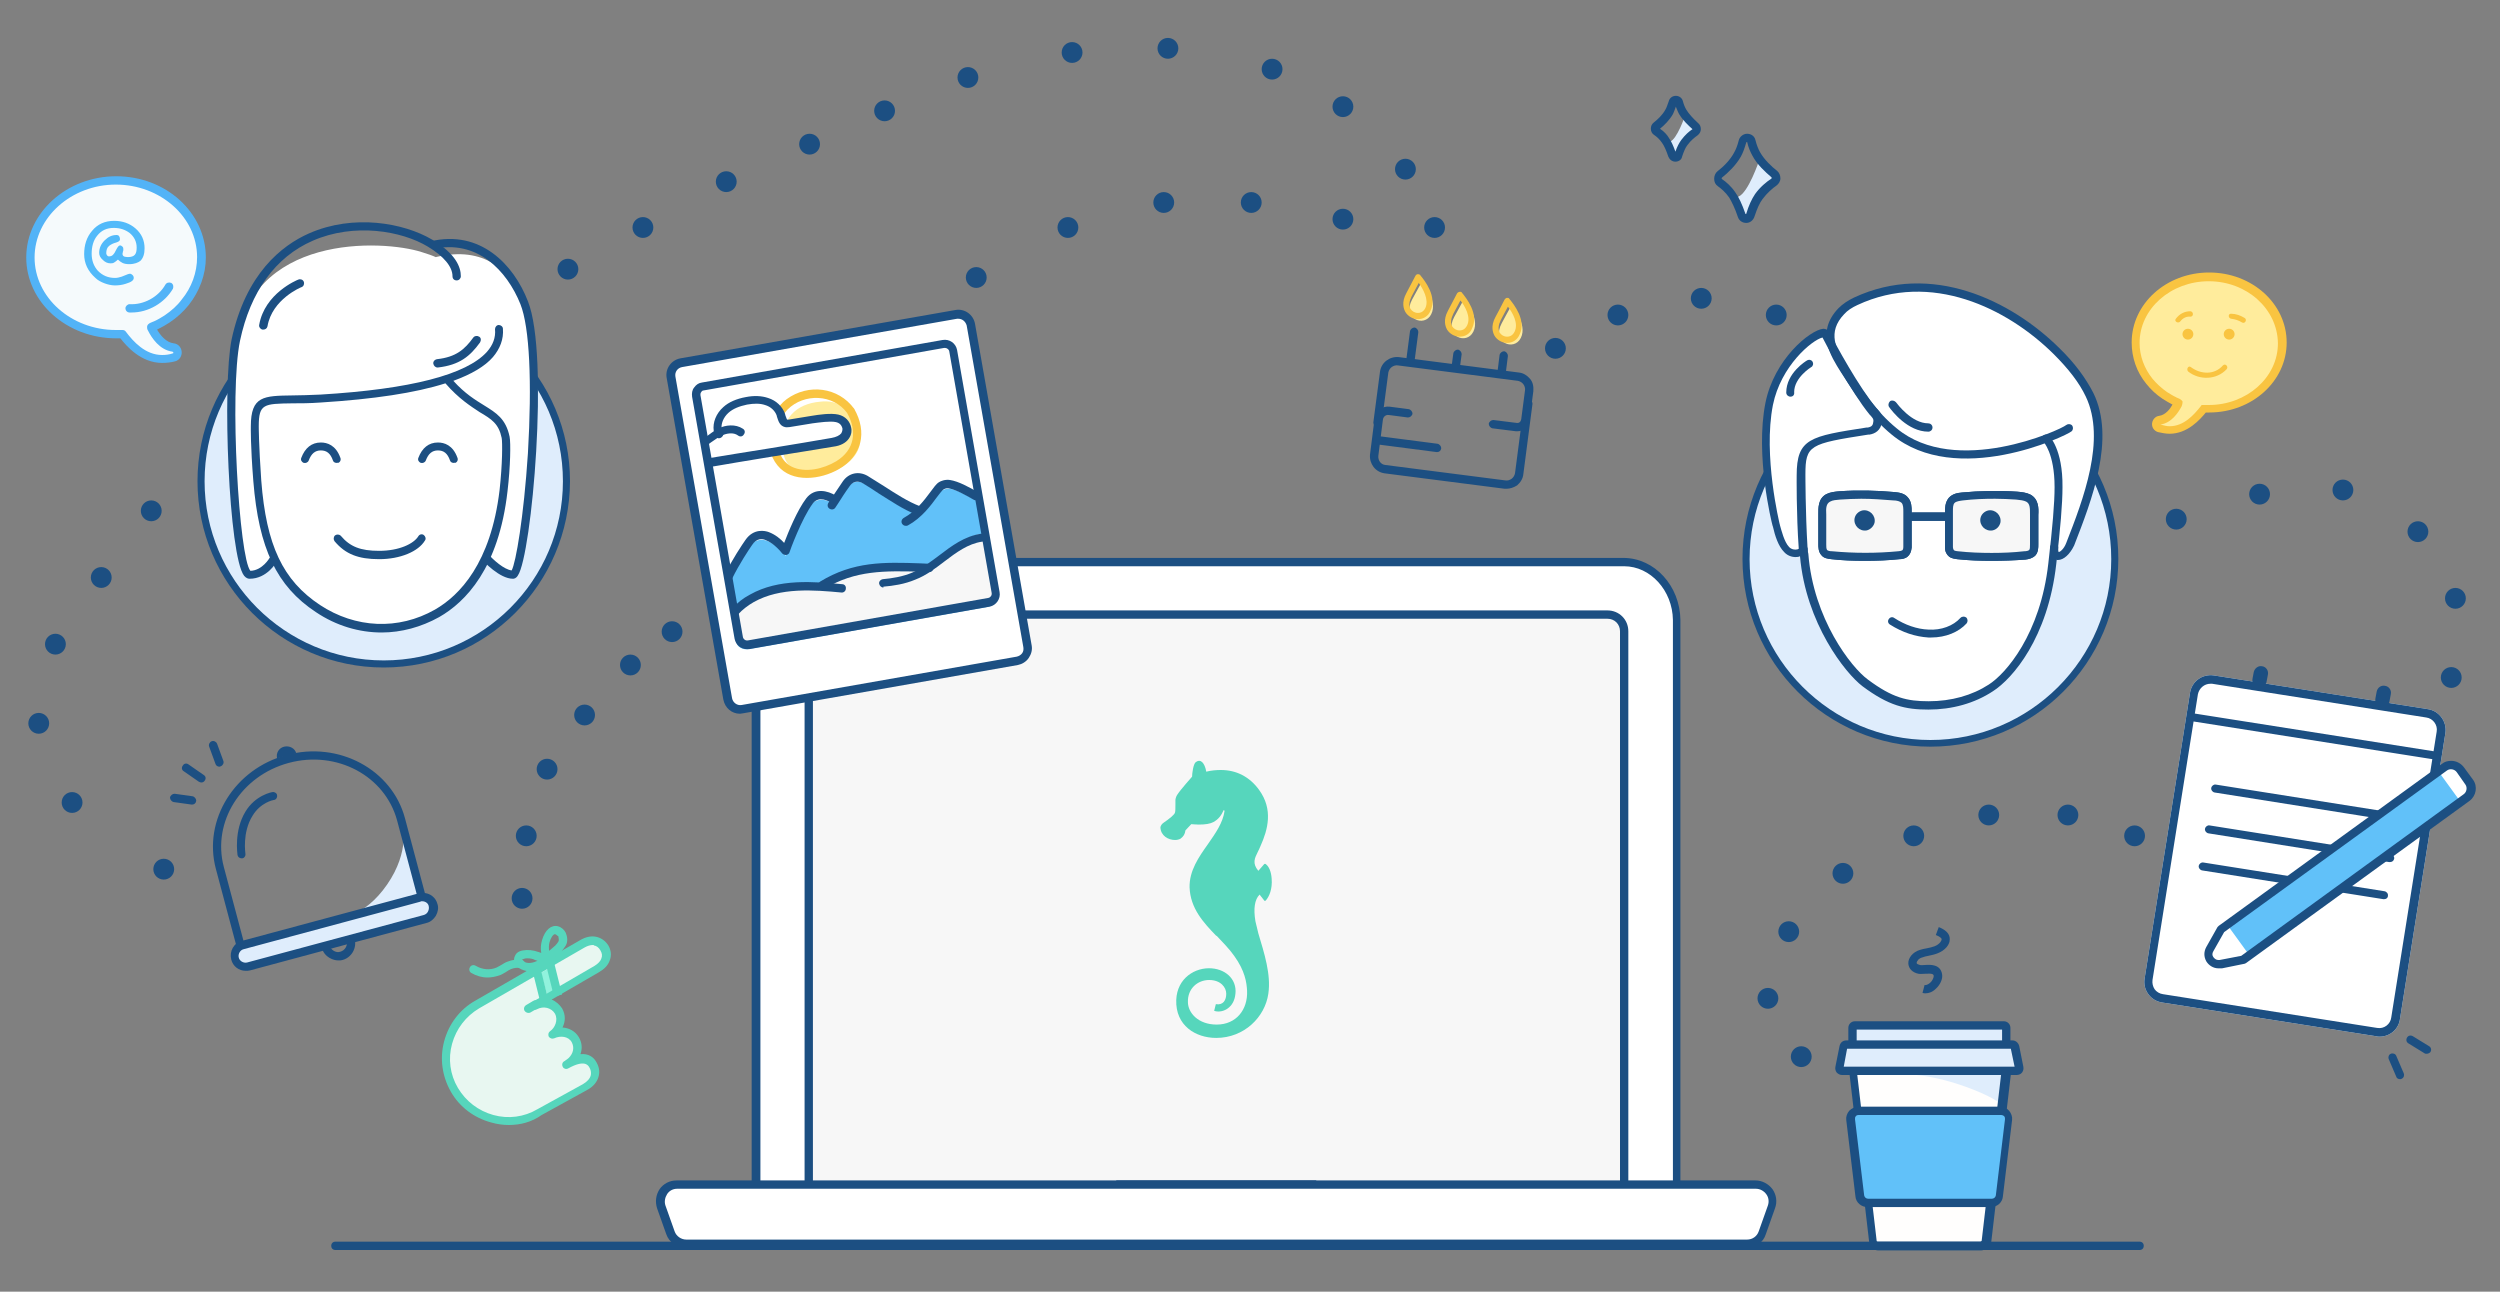 <?xml version="1.0" encoding="utf-8"?>
<!-- Generator: Adobe Illustrator 18.1.1, SVG Export Plug-In . SVG Version: 6.00 Build 0)  -->
<svg version="1.1" id="Layer_1" xmlns="http://www.w3.org/2000/svg" xmlns:xlink="http://www.w3.org/1999/xlink" x="0px" y="0px"
	 viewBox="0 0 600 310" enable-background="new 0 0 600 310" xml:space="preserve">
<rect x="0" y="0" width="600" height="310" fill="#808080" stroke="none"/>
<g>
	<g>
		<g>
			<path fill="#FFEC9C" d="M520.7,103.1c-0.8,0-1.7-0.1-2.5-0.4c-0.5-0.1-0.7-0.6-0.7-1c0-0.5,0.4-0.8,0.9-0.9
				c2.2-0.3,3.7-2.6,4.4-3.9c0.1-0.2,0.1-0.3,0.1-0.3c0,0-0.4-0.2-0.5-0.2c-0.1-0.1-0.3-0.1-0.4-0.2c-0.8-0.4-1.5-0.8-2.2-1.3
				c-1.4-1-2.7-2.1-3.7-3.4c-2.1-2.7-3.3-5.9-3.3-9.2c0-8.7,7.9-15.8,17.6-15.8s17.6,7.1,17.6,15.8s-7.9,15.8-17.6,15.8
				c-0.4,0-0.8,0-1.3,0C527.1,100.3,524.4,103.1,520.7,103.1z"/>
			<path fill="#F9C441" d="M520.7,104.1c-0.9,0-1.9-0.2-2.8-0.4c-0.9-0.3-1.5-1.1-1.4-2.1c0.1-0.9,0.8-1.7,1.7-1.8
				c1.5-0.2,2.6-1.6,3.2-2.7c0,0,0,0,0,0c-0.8-0.4-1.6-0.9-2.4-1.4c-1.5-1-2.8-2.2-3.9-3.6c-2.3-2.8-3.5-6.3-3.5-9.9
				c0-9.3,8.3-16.8,18.6-16.8s18.6,7.5,18.6,16.8s-8.3,16.8-18.6,16.8c-0.3,0-0.5,0-0.8,0C528,100.7,525,104.1,520.7,104.1z
				 M530.1,67.5c-9.1,0-16.6,6.6-16.6,14.8c0,3.1,1.1,6.1,3.1,8.6c1,1.2,2.2,2.3,3.5,3.2c0.7,0.4,1.4,0.9,2.1,1.2
				c0.1,0.1,0.2,0.1,0.4,0.2c0.5,0.2,0.7,0.3,0.9,0.5l0.3,0.3l0,0.4c0,0.2-0.1,0.5-0.2,0.8c-0.8,1.5-2.4,4-5.1,4.4
				c0.8,0.2,1.5,0.4,2.2,0.4c3.4,0,5.8-2.7,7.4-4.7l0.3-0.4l0.5,0c0.4,0,0.8,0,1.2,0c9.1,0,16.6-6.6,16.6-14.8
				C546.6,74.1,539.2,67.5,530.1,67.5z"/>
		</g>
	</g>
	<g>
		<g>
			<circle fill="#F9C441" cx="525.1" cy="80.2" r="1.3"/>
		</g>
	</g>
	<g>
		<g>
			<circle fill="#F9C441" cx="535" cy="80.2" r="1.3"/>
		</g>
	</g>
	<g>
		<g>
			<g>
				<path fill="#F9C441" d="M525.2,89.2c2.7,2.1,6.8,2,9.2-0.6c0.5-0.6-0.3-1.5-0.9-0.9c-2,2.3-5.3,2.2-7.7,0.4
					C525.2,87.6,524.6,88.7,525.2,89.2L525.2,89.2z"/>
			</g>
		</g>
	</g>
	<g>
		<g>
			<g>
				<path fill="#F9C441" d="M535.5,76.5c0.9,0.1,1.8,0.4,2.6,0.9c0.7,0.4,1.3-0.7,0.6-1.1c-1-0.6-2.1-1-3.2-1
					C534.7,75.2,534.7,76.4,535.5,76.5L535.5,76.5z"/>
			</g>
		</g>
	</g>
	<g>
		<g>
			<g>
				<path fill="#F9C441" d="M525.7,74.7c-1.4,0-2.6,0.6-3.5,1.8c-0.5,0.6,0.6,1.3,1.1,0.6c0.6-0.8,1.5-1.2,2.4-1.1
					C526.5,76,526.5,74.8,525.7,74.7L525.7,74.7z"/>
			</g>
		</g>
	</g>
</g>
<g>
	<path fill="#FFFEFD" d="M475.4,299.1h-24.6c-0.6,0-1.2-0.5-1.3-1.1l-4.7-40.2c-0.1-0.7,0.5-1.4,1.3-1.4h34.1c0.8,0,1.3,0.7,1.3,1.4
		l-4.7,40.2C476.5,298.6,476,299.1,475.4,299.1z"/>
</g>
<g>
	<path fill="#DFEDFC" d="M460,258h20.9l-0.9,6.8c0,0-1.9-1.7-8.3-4C465.1,258.4,460,258,460,258z"/>
</g>
<g>
	<path fill="#DFEDFC" d="M444.6,251.9v-5.2c0-0.3,0.3-0.6,0.6-0.6h35.7c0.3,0,0.6,0.3,0.6,0.6v5.2"/>
	<path fill="#1C4F82" d="M482.5,251.9h-2v-4.8h-34.9v4.8h-2v-5.2c0-0.9,0.7-1.6,1.6-1.6h35.7c0.9,0,1.6,0.7,1.6,1.6V251.9z"/>
</g>
<g>
	<path fill="#1C4F82" d="M475.4,300.1h-24.6c-1.1,0-2.1-0.9-2.2-2l-4.7-40.2c-0.1-0.6,0.1-1.3,0.6-1.8c0.4-0.5,1-0.8,1.7-0.8h34.1
		c0.6,0,1.3,0.3,1.7,0.8s0.6,1.1,0.6,1.8l-4.7,40.2C477.5,299.2,476.5,300.1,475.4,300.1z M446,257.3c-0.1,0-0.2,0-0.2,0.1
		c0,0-0.1,0.1-0.1,0.2l4.7,40.2c0,0.1,0.1,0.2,0.3,0.2h24.6c0.1,0,0.2-0.1,0.3-0.2l4.7-40.2c0-0.1,0-0.2-0.1-0.2
		c0,0-0.1-0.1-0.2-0.1H446z"/>
</g>
<g>
	<path fill="#61C1F9" d="M477.8,288.7h-29.6c-1,0-1.8-0.7-1.9-1.7l-2.2-18.3c-0.1-1.1,0.8-2.1,1.9-2.1H480c1.2,0,2.1,1,1.9,2.1
		l-2.2,18.3C479.7,288,478.8,288.7,477.8,288.7z"/>
	<path fill="#1C4F82" d="M477.8,289.7h-29.6c-1.5,0-2.8-1.1-2.9-2.6l-2.2-18.3c-0.1-0.8,0.2-1.6,0.7-2.2c0.6-0.6,1.4-1,2.2-1H480
		c0.9,0,1.7,0.4,2.2,1c0.5,0.6,0.8,1.4,0.7,2.2l-2.2,18.3C480.6,288.6,479.3,289.7,477.8,289.7z M446.1,267.6
		c-0.3,0-0.6,0.1-0.7,0.3c-0.2,0.2-0.2,0.4-0.2,0.7l2.2,18.3c0.1,0.5,0.5,0.8,1,0.8h29.6c0.5,0,0.9-0.3,1-0.8l2.2-18.3
		c0-0.2,0-0.5-0.2-0.7c-0.2-0.2-0.5-0.3-0.7-0.3H446.1z"/>
</g>
<g>
	<path fill="#DFEDFC" d="M484,257h-41.9c-0.4,0-0.7-0.4-0.6-0.8l1-5c0.1-0.3,0.3-0.5,0.6-0.5H483c0.3,0,0.6,0.2,0.6,0.5l1,5
		C484.7,256.6,484.4,257,484,257z"/>
	<path fill="#1C4F82" d="M484,258h-41.9c-0.5,0-0.9-0.2-1.3-0.6c-0.3-0.4-0.4-0.9-0.3-1.4l1-5c0.2-0.8,0.8-1.3,1.6-1.3H483
		c0.8,0,1.4,0.6,1.6,1.3l1,5c0.1,0.5,0,1-0.3,1.4C485,257.8,484.5,258,484,258z M442.5,256h41l-0.9-4.3h-39.3L442.5,256z"/>
</g>
<g>
	<path fill="#1C4F82" d="M462.1,238.4c-0.2,0-0.4,0-0.7-0.1l0.5-1.9c0.3,0.1,0.8-0.1,1.3-0.5c0.6-0.5,0.9-1.3,0.9-1.7
		c-0.1-0.4-0.3-0.6-2-0.5c-0.6,0-1.2,0.1-1.7,0c-1.4-0.3-2.3-1.2-2.4-2.4c-0.1-1.4,1.1-2.8,2.7-3.3c0.6-0.2,1.1-0.3,1.7-0.4
		c1.4-0.3,2.5-0.5,3.3-1.5c0.2-0.3,0.3-0.5,0.3-0.7c0-0.2-0.4-0.6-1.4-1l0.7-1.9c1.5,0.6,2.4,1.4,2.6,2.4c0.1,0.6,0.1,1.4-0.7,2.4
		c-1.2,1.4-2.9,1.8-4.4,2.1c-0.5,0.1-1,0.2-1.5,0.4c-0.8,0.2-1.3,0.9-1.3,1.3c0,0.3,0.5,0.4,0.8,0.5c0.3,0.1,0.7,0,1.2,0
		c1.3-0.1,3.7-0.2,4.1,2.2c0.2,1.1-0.4,2.5-1.5,3.5C463.8,238.1,462.9,238.4,462.1,238.4z"/>
</g>
<g>
	<g>
		<path fill="#E8F7F1" d="M128.5,241.2c2-1.1,4.5-0.5,5.6,1.5c1.1,2,0.3,4.4-1.5,5.6c1.9-0.8,4.3-0.6,5.5,1.4c1,1.7,0.6,3.7-0.8,5
			c-0.2,0.2-1,0.7-1.3,0.9c2.7-1.6,5-2,6.3,0c1.3,1.9,0.7,4.1-1.8,5.5l-10.9,6c-7.2,4.1-16.3,1.7-20.5-5.5
			c-4.1-7.2-1.7-16.3,5.5-20.5l8.7-5l16.6-9.6c2-1.1,4.2-1,5.3,1s0.2,4-1.8,5.1L128.5,241.2"/>
	</g>
	<g>
		<polygon fill="#91F2DD" points="129.8,233.5 131.5,239.4 133.7,238.1 132.1,232.2 		"/>
	</g>
	<g>
		<path fill="#56D6BC" d="M122.1,270c-1.4,0-2.8-0.2-4.2-0.6c-4.1-1.1-7.6-3.7-9.7-7.4s-2.7-8-1.6-12.1c1.1-4.1,3.7-7.6,7.4-9.7
			l25.3-14.6c1.2-0.7,2.5-1,3.6-0.8c1.3,0.2,2.4,1,3.1,2.1c0.7,1.2,0.8,2.5,0.3,3.7c-0.4,1.1-1.3,2-2.5,2.7l-11.4,6.6
			c1,0.4,1.9,1.2,2.5,2.1c0.9,1.6,0.8,3.2,0.1,4.6c1.5,0.1,3,0.8,3.9,2.3c0.8,1.3,0.9,2.8,0.4,4.1c1.9-0.2,3.1,0.7,3.7,1.7
			c0.7,1.1,1,2.3,0.7,3.5c-0.3,1.4-1.3,2.6-2.8,3.4l-10.9,6C127.6,269.3,124.9,270,122.1,270z M142.3,226.8c-0.6,0-1.3,0.2-2,0.6
			l-25.3,14.6c-3.2,1.9-5.5,4.9-6.5,8.5c-1,3.6-0.5,7.4,1.4,10.6c1.9,3.2,4.9,5.5,8.5,6.5c3.6,1,7.4,0.5,10.6-1.4l10.9-6
			c1-0.6,1.7-1.3,1.9-2.2c0.1-0.6,0-1.3-0.4-1.9c-0.3-0.5-1.2-1.8-5,0.3c-0.5,0.3-1.1,0.1-1.3-0.3c-0.3-0.5-0.2-1.1,0.3-1.4
			c0.1,0,0.2-0.1,0.3-0.2c0.2-0.1,0.7-0.5,0.8-0.6c1.1-1.1,1.4-2.5,0.7-3.8c-0.8-1.4-2.7-1.6-4.2-0.9c-0.5,0.2-1,0-1.3-0.4
			c-0.2-0.5-0.1-1,0.3-1.3c1.2-0.8,2-2.7,1.2-4.2c-0.4-0.7-1.1-1.2-1.9-1.4c-0.8-0.2-1.6-0.1-2.4,0.3c-0.5,0.3-1.1,0.1-1.4-0.4
			c-0.3-0.5-0.1-1.1,0.4-1.4c0,0,0,0,0,0c0,0,0,0,0,0l14.8-8.6c0.8-0.5,1.4-1.1,1.6-1.7c0.3-0.7,0.2-1.3-0.2-2s-0.9-1.1-1.6-1.2
			C142.6,226.8,142.5,226.8,142.3,226.8z"/>
	</g>
	<g>
		<g>
			
				<rect x="125.9" y="235.5" transform="matrix(0.241 0.971 -0.971 0.241 328.084 53.553)" fill="#56D6BC" width="7.8" height="2"/>
		</g>
		<g>
			
				<rect x="128.9" y="233.9" transform="matrix(0.241 0.971 -0.971 0.241 328.966 49.196)" fill="#56D6BC" width="8.2" height="2"/>
		</g>
		<g>
			<path fill="#56D6BC" d="M127.1,233.1c-0.9,0-1.8-0.3-2.6-0.8c-0.8-0.6-1.5-1.8-0.9-2.9c0.2-0.5,0.7-1.1,1.9-1.3
				c1.2-0.2,2.4-0.1,3.8,0.4l0.3,0.1c0.1,0,0.2,0.1,0.3,0.1c-0.2-1-0.1-2.1,0.2-3.1c0.7-2.4,2.2-3.7,3.8-3.3
				c0.8,0.2,1.5,0.8,1.9,1.6c0.4,1,0.5,2.1,0,3c-0.3,0.5-0.7,1-1,1.4c-0.6,0.6-1.2,1.2-1.9,1.7c-0.1,0.1-0.2,0.2-0.4,0.3
				c0,0.2-0.1,0.5-0.3,0.6C130.6,232.2,128.8,233.1,127.1,233.1z M126.6,230c-0.3,0-0.5,0-0.8,0.1c-0.3,0.1-0.5,0.2-0.5,0.2
				c0,0,0.1,0.3,0.3,0.4c1,0.7,2.3,0.4,3.4-0.1c-0.1,0-0.2-0.1-0.3-0.1l-0.3-0.1C127.9,230.1,127.2,230,126.6,230z M133.2,224.2
				c-0.5,0-1.1,1.1-1.3,1.9c-0.2,0.7-0.2,1.4-0.1,2.1c0.5-0.4,1-0.9,1.5-1.3c0.3-0.3,0.5-0.6,0.7-0.9c0.2-0.3,0.1-0.8,0-1.3
				C133.7,224.6,133.6,224.3,133.2,224.2C133.3,224.3,133.2,224.2,133.2,224.2z"/>
		</g>
		<g>
			<path fill="#56D6BC" d="M117,234.6c-1.4,0-2.7-0.4-3.9-1.1c-0.5-0.3-0.6-0.9-0.3-1.4c0.3-0.5,0.9-0.6,1.4-0.3
				c1.5,0.9,3.4,1.1,5,0.4c0.4-0.2,0.7-0.4,1.1-0.6c0.5-0.3,0.9-0.6,1.5-0.8c1-0.4,2.2-0.6,3.3-0.5c0.5,0.1,0.9,0.5,0.9,1.1
				s-0.5,0.9-1.1,0.9c-0.8-0.1-1.6,0-2.3,0.3c-0.4,0.2-0.8,0.4-1.2,0.7c-0.4,0.2-0.8,0.5-1.3,0.7C119,234.4,118,234.6,117,234.6z"/>
		</g>
	</g>
</g>
<g>
	<path fill="#56D6BC" d="M126.8,243.1c-0.3,0-0.7-0.2-0.9-0.5c-0.3-0.5-0.1-1.1,0.4-1.4l1.7-1c0.5-0.3,1.1-0.1,1.4,0.4
		c0.3,0.5,0.1,1.1-0.4,1.4l-1.7,1C127.1,243.1,127,243.1,126.8,243.1z"/>
</g>
<g>
	<g>
		<g>
			<path fill="#DFEDFC" d="M96.6,197.8c0,0,1.9,6.4-3.7,14.5c-5.6,8.1-11.8,8.1-11.8,8.1l19.9-5.3L96.6,197.8z"/>
		</g>
		<g>
			<path fill="#DFEDFC" d="M102,220.6l-42.4,11.4c-1.4,0.4-2.9-0.5-3.3-1.9l0,0c-0.4-1.4,0.5-2.9,1.9-3.3l42.4-11.4
				c1.4-0.4,2.9,0.5,3.3,1.9l0,0C104.3,218.7,103.5,220.2,102,220.6z"/>
		</g>
		<g>
			<path fill="#1C4F82" d="M57.7,227.6c-0.4,0-0.8-0.3-1-0.7l-4.9-18.4c-3.1-11.7,4.5-24,17-27.3c12.5-3.4,25.3,3.5,28.4,15.2
				l4.9,18.4c0.1,0.5-0.2,1.1-0.7,1.2c-0.5,0.1-1.1-0.2-1.2-0.7l-4.9-18.4c-2.9-10.7-14.5-16.9-26-13.8
				c-11.5,3.1-18.4,14.2-15.6,24.9l4.9,18.4c0.1,0.5-0.2,1.1-0.7,1.2C57.9,227.6,57.8,227.6,57.7,227.6z"/>
		</g>
		<g>
			<path fill="#1C4F82" d="M59,233c-1.7,0-3.1-1.1-3.5-2.7c-0.5-2,0.6-4,2.6-4.5l42.4-11.4c0.3-0.1,0.6-0.1,1-0.1
				c1.7,0,3.1,1.1,3.5,2.7c0.3,0.9,0.1,1.9-0.4,2.8c-0.5,0.8-1.3,1.5-2.2,1.7l-42.4,11.4C59.6,233,59.3,233,59,233z M101.3,216.3
				c-0.1,0-0.3,0-0.4,0.1l-42.4,11.4c-0.9,0.2-1.4,1.2-1.2,2c0.2,0.9,1.2,1.4,2,1.2l42.4-11.4c0.4-0.1,0.8-0.4,1-0.8
				c0.2-0.4,0.3-0.8,0.2-1.3C102.8,216.8,102.1,216.3,101.3,216.3z"/>
		</g>
		<g>
			<path fill="#1C4F82" d="M81.2,230.5c-0.7,0-1.4-0.2-2.1-0.6c-1-0.6-1.6-1.4-1.9-2.5c-0.1-0.5,0.2-1.1,0.7-1.2
				c0.5-0.1,1.1,0.2,1.2,0.7c0.1,0.5,0.5,1,1,1.3s1.1,0.4,1.6,0.2c1.1-0.3,1.8-1.5,1.5-2.6c-0.1-0.5,0.2-1.1,0.7-1.2
				c0.5-0.1,1.1,0.2,1.2,0.7c0.6,2.2-0.7,4.5-2.9,5.1C81.9,230.5,81.6,230.5,81.2,230.5z"/>
		</g>
		<g>
			<path fill="#1C4F82" d="M66.5,182c-0.3-1.2,0.4-2.5,1.7-2.8s2.6,0.4,2.9,1.6"/>
		</g>
		<g>
			<path fill="#1C4F82" d="M58,206c-0.5,0-0.9-0.3-1-0.8c0-0.2-0.9-5.8,1.9-10.4c2.4-4,6.4-4.7,6.5-4.7c0.5-0.1,1.1,0.3,1.1,0.8
				c0.1,0.5-0.3,1.1-0.8,1.1c-0.1,0-3.2,0.6-5.1,3.8c-2.5,4-1.7,9-1.7,9.1c0.1,0.5-0.3,1.1-0.8,1.1C58.1,206,58.1,206,58,206z"/>
		</g>
	</g>
	<g>
		<path fill="#1C4F82" d="M48.3,187.8c-0.2,0-0.4-0.1-0.6-0.2l-3.6-2.5c-0.5-0.3-0.6-0.9-0.2-1.4c0.3-0.5,0.9-0.6,1.4-0.2l3.6,2.5
			c0.5,0.3,0.6,0.9,0.2,1.4C48.9,187.7,48.6,187.8,48.3,187.8z"/>
	</g>
	<g>
		<path fill="#1C4F82" d="M52.6,184c-0.4,0-0.8-0.3-0.9-0.7l-1.5-4.1c-0.2-0.5,0.1-1.1,0.6-1.3c0.5-0.2,1.1,0.1,1.3,0.6l1.5,4.1
			c0.2,0.5-0.1,1.1-0.6,1.3C52.8,184,52.7,184,52.6,184z"/>
	</g>
	<g>
		<path fill="#1C4F82" d="M46.1,193.1c0,0-0.1,0-0.1,0l-4.3-0.6c-0.5-0.1-0.9-0.6-0.9-1.1c0.1-0.5,0.6-0.9,1.1-0.9l4.3,0.6
			c0.5,0.1,0.9,0.6,0.9,1.1C47,192.8,46.6,193.1,46.1,193.1z"/>
	</g>
</g>
<g>
	<g>
		<path fill="#DFEDFC" d="M421.5,48.2c1.3-1.8,4.7-4.7,4.7-4.7l-4-5c0,0-2.6,7.8-5,8.7s2.7,5.9,2.7,5.9"/>
	</g>
	<g>
		<path fill="#1C4F82" d="M419.1,53.5c-0.9,0-1.7-0.5-2-1.4c-0.7-2.1-1.5-3.7-2.1-4.7c-0.9-1.3-2-2.2-2.7-2.7
			c-0.6-0.4-0.9-1-0.9-1.8c0-0.7,0.3-1.4,0.8-1.8c1.3-1,3-2.6,4-4.5c0.4-0.7,0.8-1.7,1.1-2.9c0.2-0.9,1.1-1.6,2-1.6
			c1,0,1.8,0.6,2,1.5c0.3,1.2,0.7,2.2,1.1,2.9c1,1.8,2.8,3.5,4.1,4.5c0.5,0.4,0.8,1.1,0.8,1.8c0,0.7-0.4,1.3-0.9,1.7
			c-1,0.7-2.3,1.8-3.4,3.3c-0.7,0.9-1.3,2.3-1.9,4.1C420.8,52.9,420,53.5,419.1,53.5z M419.2,34.1c-0.1,0-0.1,0-0.1,0.1
			c-0.4,1.4-0.8,2.5-1.3,3.4c-1.2,2.1-3.1,3.9-4.5,5c-0.1,0.1-0.1,0.1-0.1,0.2c0,0.1,0,0.1,0.1,0.2c0.9,0.6,2.2,1.7,3.2,3.2
			c0.8,1.1,1.6,2.8,2.4,5.1c0,0.1,0.2,0.1,0.2,0c0.6-2,1.3-3.5,2.1-4.7c1.2-1.7,2.8-3,3.9-3.7c0.1-0.1,0.1-0.1,0.1-0.2
			c0-0.1,0-0.1-0.1-0.2c-1.4-1.2-3.4-3-4.5-5.1c-0.5-0.9-1-2-1.3-3.4C419.3,34.2,419.3,34.1,419.2,34.1z"/>
	</g>
</g>
<g>
	<g>
		<path fill="#DFEDFC" d="M403.9,34.8c0.9-1.3,3.4-3.4,3.4-3.4l-2.9-3.6c0,0-1.9,5.6-3.6,6.2c-1.7,0.6,1.9,4.2,1.9,4.2"/>
	</g>
	<g>
		<path fill="#1C4F82" d="M402.1,38.8c-0.8,0-1.4-0.5-1.7-1.2c-0.5-1.5-1-2.6-1.5-3.3c-0.6-0.9-1.3-1.5-1.9-1.9
			c-0.5-0.3-0.8-0.9-0.8-1.5c0-0.6,0.2-1.1,0.7-1.5c0.9-0.7,2.1-1.8,2.8-3.1c0.3-0.5,0.5-1.2,0.8-2c0.2-0.8,0.9-1.3,1.7-1.3
			c0.8,0,1.5,0.5,1.7,1.3c0.2,0.8,0.5,1.5,0.8,2c0.6,1,1.6,2.1,2.8,3.2c0.5,0.4,0.7,0.9,0.7,1.5c0,0.6-0.3,1.1-0.8,1.5
			c-0.7,0.5-1.6,1.2-2.4,2.3c-0.5,0.6-0.9,1.6-1.3,2.8C403.6,38.3,402.9,38.8,402.1,38.8z M398.4,30.9c0.9,0.6,1.7,1.4,2.2,2.3
			c0.5,0.7,1,1.8,1.5,3.2c0.4-1.2,0.9-2.1,1.4-2.8c0.9-1.2,1.9-2.1,2.7-2.6c-1-0.9-2.3-2.1-3.2-3.6c-0.3-0.5-0.5-1.1-0.8-1.8
			c-0.2,0.7-0.5,1.3-0.7,1.8C400.7,28.8,399.4,30.1,398.4,30.9z"/>
	</g>
</g>
<g>
	<path fill="#FFFFFF" d="M185.4,295.8h213c2.2,0,4-1.9,4-4.3V148.8c-0.1-7.7-5.8-13.9-12.7-13.9H194.2c-7.1,0-12.8,6.4-12.7,14.3
		v142.3C181.4,293.9,183.2,295.8,185.4,295.8z"/>
	<path fill="#1C4F82" d="M398.4,296.8h-213c-2.8,0-5-2.4-5-5.3V149.2c-0.1-4.3,1.6-8.4,4.4-11.3c2.5-2.6,5.9-4,9.3-4h195.5
		c7.5,0,13.6,6.7,13.7,14.9v142.7C403.4,294.5,401.1,296.8,398.4,296.8z M194.2,135.9c-2.9,0-5.7,1.2-7.9,3.4
		c-2.5,2.5-3.9,6.1-3.8,9.9v142.3c0,1.8,1.3,3.3,3,3.3h213c1.7,0,3-1.5,3-3.3V148.8c-0.1-7.1-5.4-12.9-11.7-12.9H194.2z"/>
</g>
<g>
	<path fill="#F7F7F7" d="M198.1,289h187.7c2.2,0,4-1.8,4-4V151.5c0-2.2-1.8-4-4-4H198.1c-2.2,0-4,1.8-4,4V285
		C194.1,287.2,195.8,289,198.1,289z"/>
	<path fill="#1C4F82" d="M385.8,290H198.1c-2.8,0-5-2.2-5-5V151.5c0-2.8,2.2-5,5-5h187.7c2.8,0,5,2.2,5,5V285
		C390.8,287.8,388.5,290,385.8,290z M198.1,148.5c-1.7,0-3,1.3-3,3V285c0,1.7,1.3,3,3,3h187.7c1.7,0,3-1.3,3-3V151.5
		c0-1.7-1.3-3-3-3H198.1z"/>
</g>
<g>
	<g>
		<path fill="#D0E1F4" d="M268.9,284.3c0,2.4,2,6.5,4.4,6.5h15.6c1.6,0,4.4,0,6,0h15.6c2.4,0,4.4-4.1,4.4-6.5H268.9z"/>
	</g>
	<g>
		<path fill="#1C4F82" d="M310.5,291.8h-37.2c-3.1,0-5.4-4.5-5.4-7.5v-1h48v1C315.9,287.2,313.6,291.8,310.5,291.8z M270,285.3
			c0.4,2.1,1.9,4.5,3.3,4.5h37.2c1.3,0,2.9-2.4,3.3-4.5H270z"/>
	</g>
</g>
<g>
	<path fill="#D0E1F4" d="M513.5,299c0,0-115.7,0-221.5,0s-211.5,0-211.5,0s105.7,0,211.5,0S513.5,299,513.5,299z"/>
	<path fill="#1C4F82" d="M513.5,300h-433c-0.6,0-1-0.4-1-1s0.4-1,1-1h433c0.6,0,1,0.4,1,1S514.1,300,513.5,300z"/>
</g>
<g>
	<path fill="#56D6BC" d="M301.3,221.1C301.3,221.1,301.3,221.1,301.3,221.1c-0.5-3-0.2-5.2,1-6.4l1.1,1.4c0,0.1,0.1,0.1,0.2,0.1
		c0.1,0,0.1,0,0.2-0.1c0.8-0.9,1.6-2.7,1.4-5.2c-0.1-1.6-0.6-2.9-1.4-3.5c-0.1-0.1-0.3-0.1-0.4,0l-1.4,1.6c-1.5-1.8-0.9-3-0.1-4.6
		c0.2-0.4,0.4-0.8,0.6-1.3c1.8-4,3.1-8.8-0.3-13.5c-2.3-3.2-5.5-4.8-9.2-4.8c-1.1,0-2.3,0.1-3.5,0.4c-0.1-0.7-0.6-2.6-1.7-2.6
		c-0.3,0-0.5,0.1-0.8,0.3c-0.6,0.4-0.9,2.7-0.9,3.5c-0.4,0.5-2.7,3-3.6,4.4c-0.2,0.3-0.4,0.9-0.4,1.2c0,0.4,0,0.8,0,1.1
		c0,0.8,0,1.6-0.1,1.9c-0.1,0.5-1.2,1.4-2.8,2.5c-0.3,0.2-0.7,0.7-0.7,1.1c0.1,2,1.9,3,3.5,3c0.5,0,0.9-0.1,1.3-0.3
		c0.7-0.5,1.1-1.1,1.2-2l1.4-1.5c0.3,0,1,0.1,1.8,0.1c1.6,0,2.8-0.2,3.5-0.6c1.3-0.7,1.9-1.6,2.5-2.9l0.2,0.2c-0.4,2.9-2.2,5.4-4,8
		c-2.2,3.1-4.5,6.4-4.4,10.4c0.2,5,3.3,8.4,6.4,11.6l0.1,0c1.5,1.6,3,3.1,4.2,4.8c2.6,3.6,3,6.4,3.1,8.4c0.2,4.5-2.6,8.1-7.3,8.1
		c-4.5,0-6.9-2.9-6.9-5.4c-0.1-3.2,2.3-5.3,5.1-5.3s4.1,1.8,4.1,3.3s-0.7,2.8-2.5,2.5l-0.4,1.6c1.7,0.6,4.4-0.4,5-3.4
		c0.8-3.8-1.9-6.5-5.6-6.8c-3.9-0.3-8.3,2.3-8.5,7.6c-0.2,6.1,4.6,9.1,9.6,9.1c6.7,0,11.7-5,12.5-10.6c0.7-4.6-1-9.8-2.4-14.5
		L301.3,221.1z"/>
</g>
<g>
	<path fill="#FFFFFF" d="M419.2,298.5H164.6c-1.7,0-3.2-1.1-3.8-2.7l-2.2-6.2c-0.9-2.6,1-5.3,3.8-5.3h258.9c2.8,0,4.7,2.7,3.8,5.3
		l-2.2,6.2C422.4,297.4,420.9,298.5,419.2,298.5z"/>
	<path fill="#1C4F82" d="M419.2,299.5H164.6c-2.1,0-4-1.3-4.7-3.3l-2.2-6.2c-0.5-1.6-0.3-3.2,0.6-4.6c0.9-1.3,2.4-2.1,4.1-2.1h258.9
		c1.6,0,3.1,0.8,4.1,2.1c0.9,1.3,1.2,3,0.6,4.6l-2.2,6.2C423.2,298.2,421.3,299.5,419.2,299.5z M162.5,285.3c-1,0-1.9,0.5-2.4,1.3
		s-0.7,1.8-0.4,2.7l2.2,6.2c0.4,1.2,1.6,2,2.8,2h254.6c1.3,0,2.4-0.8,2.8-2l2.2-6.2c0.3-0.9,0.2-1.9-0.4-2.7
		c-0.6-0.8-1.5-1.3-2.5-1.3H162.5z"/>
</g>
<g>
	<circle fill="#1C4F82" cx="36.3" cy="122.6" r="2.5"/>
</g>
<g>
	<circle fill="#1C4F82" cx="136.3" cy="64.6" r="2.5"/>
</g>
<g>
	<circle fill="#1C4F82" cx="154.3" cy="54.6" r="2.5"/>
</g>
<g>
	<circle fill="#1C4F82" cx="174.3" cy="43.6" r="2.5"/>
</g>
<g>
	<circle fill="#1C4F82" cx="194.3" cy="34.6" r="2.5"/>
</g>
<g>
	<circle fill="#1C4F82" cx="212.3" cy="26.6" r="2.5"/>
</g>
<g>
	<circle fill="#1C4F82" cx="232.3" cy="18.6" r="2.5"/>
</g>
<g>
	<circle fill="#1C4F82" cx="257.3" cy="12.6" r="2.5"/>
</g>
<g>
	<circle fill="#1C4F82" cx="280.3" cy="11.6" r="2.5"/>
</g>
<g>
	<circle fill="#1C4F82" cx="305.3" cy="16.6" r="2.5"/>
</g>
<g>
	<circle fill="#1C4F82" cx="322.3" cy="25.6" r="2.5"/>
</g>
<g>
	<circle fill="#1C4F82" cx="337.3" cy="40.6" r="2.5"/>
</g>
<g>
	<circle fill="#1C4F82" cx="344.3" cy="54.6" r="2.5"/>
</g>
<g>
	<circle fill="#1C4F82" cx="322.3" cy="52.6" r="2.5"/>
</g>
<g>
	<circle fill="#1C4F82" cx="300.3" cy="48.6" r="2.5"/>
</g>
<g>
	<circle fill="#1C4F82" cx="256.3" cy="54.6" r="2.5"/>
</g>
<g>
	<circle fill="#1C4F82" cx="279.3" cy="48.6" r="2.5"/>
</g>
<g>
	<circle fill="#1C4F82" cx="234.3" cy="66.6" r="2.5"/>
</g>
<g>
	<circle fill="#1C4F82" cx="522.3" cy="124.6" r="2.5"/>
</g>
<g>
	<circle fill="#1C4F82" cx="426.3" cy="75.6" r="2.5"/>
</g>
<g>
	<circle fill="#1C4F82" cx="408.3" cy="71.6" r="2.5"/>
</g>
<g>
	<circle fill="#1C4F82" cx="388.3" cy="75.6" r="2.5"/>
</g>
<g>
	<circle fill="#1C4F82" cx="373.3" cy="83.6" r="2.5"/>
</g>
<g>
	<circle fill="#1C4F82" cx="512.3" cy="200.6" r="2.5"/>
</g>
<g>
	<circle fill="#1C4F82" cx="477.3" cy="195.6" r="2.5"/>
</g>
<g>
	<circle fill="#1C4F82" cx="161.3" cy="151.6" r="2.5"/>
</g>
<g>
	<circle fill="#1C4F82" cx="151.3" cy="159.6" r="2.5"/>
</g>
<g>
	<circle fill="#1C4F82" cx="140.3" cy="171.6" r="2.5"/>
</g>
<g>
	<circle fill="#1C4F82" cx="126.3" cy="200.6" r="2.5"/>
</g>
<g>
	<circle fill="#1C4F82" cx="131.3" cy="184.6" r="2.5"/>
</g>
<g>
	<circle fill="#1C4F82" cx="125.3" cy="215.6" r="2.5"/>
</g>
<g>
	<circle fill="#1C4F82" cx="496.3" cy="195.6" r="2.5"/>
</g>
<g>
	<circle fill="#1C4F82" cx="459.3" cy="200.6" r="2.5"/>
</g>
<g>
	<circle fill="#1C4F82" cx="442.3" cy="209.6" r="2.5"/>
</g>
<g>
	<circle fill="#1C4F82" cx="429.3" cy="223.6" r="2.5"/>
</g>
<g>
	<circle fill="#1C4F82" cx="424.3" cy="239.6" r="2.5"/>
</g>
<g>
	<circle fill="#1C4F82" cx="432.3" cy="253.6" r="2.5"/>
</g>
<g>
	<circle fill="#1C4F82" cx="542.3" cy="118.6" r="2.5"/>
</g>
<g>
	<circle fill="#1C4F82" cx="562.3" cy="117.6" r="2.5"/>
</g>
<g>
	<circle fill="#1C4F82" cx="580.3" cy="127.6" r="2.5"/>
</g>
<g>
	<circle fill="#1C4F82" cx="589.3" cy="143.6" r="2.5"/>
</g>
<g>
	<circle fill="#1C4F82" cx="588.3" cy="162.6" r="2.5"/>
</g>
<g>
	<circle fill="#1C4F82" cx="24.3" cy="138.6" r="2.5"/>
</g>
<g>
	<circle fill="#1C4F82" cx="9.3" cy="173.6" r="2.5"/>
</g>
<g>
	<circle fill="#1C4F82" cx="13.3" cy="154.6" r="2.5"/>
</g>
<g>
	<circle fill="#1C4F82" cx="17.3" cy="192.6" r="2.5"/>
</g>
<g>
	<circle fill="#1C4F82" cx="39.3" cy="208.6" r="2.5"/>
</g>
<g>
	<g>
		<circle fill="#DFEDFC" cx="463.3" cy="134.2" r="44.2"/>
		<path fill="#1C4F82" d="M463.3,179.2c-24.9,0-45.1-20.2-45.1-45.1c0-24.9,20.2-45.1,45.1-45.1s45.1,20.2,45.1,45.1
			C508.4,159,488.2,179.2,463.3,179.2z M463.3,90.8c-23.9,0-43.4,19.5-43.4,43.4c0,23.9,19.5,43.4,43.4,43.4s43.4-19.5,43.4-43.4
			C506.7,110.2,487.3,90.8,463.3,90.8z"/>
	</g>
	<g>
		<path fill="#FFFFFF" d="M493.2,131.4c-0.3,3.2,2.6,2.3,3.8-0.8c4.6-11.7,9.7-25.5,4.6-35.9c-1.9-3.9-4.7-7.4-7.9-10.5
			c-13-12.8-31.4-19.8-48.2-12c-1.3,0.6-2.5,1.4-3.5,2.4c-2,2.1-2.7,4.2-2.6,6.2l-1.1-0.6c-0.1-0.2-0.3-0.4-0.6-0.3
			c-2.6,0.2-11,6.9-13,17c-2.5,12.5,1.7,28.9,1.7,28.9c0.2,0.7,1,4.5,2.5,6c1.5,1.5,3.8,0.8,4.1,0l0,1.2c1.3,16.1,10.7,28,14.7,30.9
			c5.9,4.4,9.6,5.4,15.2,5.4c5.6,0,10.8-1.5,15-4.2c4.2-2.7,12.8-12.2,14.8-29.8L493.2,131.4z"/>
	</g>
	<g>
		<g>
			<path fill="#1C4F82" d="M478.2,127.3c-1.7,0.3-3.2-1.2-2.9-2.9c0.2-1,1-1.7,1.9-1.9c1.7-0.3,3.2,1.2,2.9,2.9
				C479.9,126.3,479.2,127.1,478.2,127.3z"/>
		</g>
	</g>
	<g>
		<g>
			<path fill="#1C4F82" d="M448,127.3c-1.7,0.3-3.2-1.2-2.9-2.9c0.2-1,1-1.7,1.9-1.9c1.7-0.3,3.2,1.2,2.9,2.9
				C449.7,126.3,448.9,127.1,448,127.3z"/>
		</g>
	</g>
	<g>
		<path fill="#1C4F82" d="M463.5,153c-0.2,0-0.5,0-0.7,0c-3.1-0.2-6.2-1.2-9.2-3.1c-0.5-0.3-0.6-0.9-0.3-1.3
			c0.3-0.5,0.9-0.6,1.3-0.3c2.6,1.7,5.5,2.7,8.2,2.8c3.1,0.2,6-0.9,7.7-2.8c0.4-0.4,1-0.4,1.4-0.1c0.4,0.4,0.4,1,0.1,1.4
			C470.1,151.7,467,153,463.5,153z"/>
	</g>
	<g>
		<path fill="#1C4F82" d="M447.5,134.6c-2.7,0-5.4-0.1-8-0.4c-0.8-0.1-1.8-0.2-2.4-1c-0.7-0.8-0.7-1.9-0.7-2.6l0-6.5
			c0-0.2,0-0.4,0-0.6c0-1.6-0.1-3.8,1.9-4.9c1-0.5,2.1-0.6,3.2-0.7c4.4-0.3,8.8-0.2,13.2,0.2c1.1,0.1,2.4,0.3,3.2,1.3
			c0.9,1,0.9,2.4,0.9,3.4l0,7.8c0,0.3,0,0.5,0,0.8c-0.1,1-0.4,1.7-1,2.2c-0.6,0.5-1.4,0.6-1.9,0.6
			C453.1,134.5,450.3,134.6,447.5,134.6z M446.7,119.7c-1.7,0-3.4,0.1-5.1,0.2c-0.9,0.1-1.7,0.1-2.4,0.5c-0.9,0.5-1,1.5-0.9,3.1
			c0,0.2,0,0.5,0,0.7l0,6.5c0,0.5,0,1,0.2,1.3c0.2,0.2,0.7,0.3,1.2,0.3c5.3,0.5,10.7,0.5,15.9,0c0.3,0,0.7-0.1,0.9-0.2
			c0.2-0.1,0.3-0.4,0.3-0.9c0-0.2,0-0.4,0-0.6l0-7.8c0-0.8,0-1.6-0.4-2.1c-0.4-0.4-1.2-0.6-2-0.6
			C451.8,119.9,449.3,119.7,446.7,119.7z"/>
	</g>
	<g>
		<path fill="#1C4F82" d="M478,134.6L478,134.6c-2.8,0-5.6-0.1-8.3-0.4c-0.5-0.1-1.2-0.1-1.9-0.6c-0.6-0.5-1-1.2-1-2.2
			c0-0.3,0-0.5,0-0.8l0-7.7c0-0.9,0-2.3,0.9-3.4c0.9-1,2.1-1.2,3.2-1.3c4.3-0.4,8.8-0.5,13.2-0.2c1.1,0.1,2.2,0.2,3.2,0.7
			c2,1.1,2,3.3,1.9,4.9c0,0.2,0,0.4,0,0.6l0,6.5c0,0.7,0,1.8-0.7,2.6c-0.7,0.7-1.6,0.9-2.4,1C483.4,134.5,480.7,134.6,478,134.6z
			 M478.8,119.7c-2.6,0-5.2,0.1-7.7,0.4c-0.7,0.1-1.6,0.2-2,0.6c-0.4,0.4-0.4,1.2-0.4,2.1l0,7.8c0,0.2,0,0.4,0,0.6
			c0,0.4,0.1,0.7,0.3,0.9c0.2,0.1,0.6,0.2,0.9,0.2c2.7,0.3,5.4,0.4,8.1,0.4l0,0c2.6,0,5.2-0.1,7.8-0.4c0.5,0,1-0.1,1.2-0.3
			c0.2-0.2,0.2-0.7,0.2-1.3l0-6.5c0-0.2,0-0.5,0-0.7c0-1.6,0-2.6-0.9-3.1c-0.6-0.3-1.4-0.4-2.4-0.5
			C482.3,119.8,480.5,119.7,478.8,119.7z"/>
	</g>
	<g>
		<path fill="#1C4F82" d="M467,125h-8c-0.6,0-1-0.4-1-1s0.4-1,1-1h8c0.6,0,1,0.4,1,1S467.6,125,467,125z"/>
	</g>
	<g>
		<path fill="#1C4F82" d="M462.8,170.3c-5.5,0-9.5-0.9-15.8-5.6c-4.1-3.1-13.6-15.1-15-31.2c-0.1,0-0.1,0-0.2,0.1
			c-1.3,0.3-2.7-0.1-3.6-1.1c-1.4-1.4-2.2-3.9-2.7-6.1l-0.1-0.3c-0.2-0.7-4.2-16.8-1.7-29.4c2.1-10.5,10.7-17.5,13.9-17.8
			c0.6,0,1.2,0.3,1.5,0.9c1.3,2.6,7.1,13.3,11.3,18.2l0.2,0.2c0.6,0.7,1.3,1.5,1.1,3c-0.3,2.2-1.8,2.9-3,3.1l-0.3,0
			c-14.1,2.2-15.1,2.5-15.1,9.6c0,0.1,0,9.1,0.5,17.4c0.1,0.2,0.1,0.5,0.1,0.8c0,0.3,0,0.5,0.1,0.8c1.2,15.6,10.3,27.3,14.3,30.2
			c5.9,4.4,9.4,5.2,14.6,5.2c5.4,0,10.4-1.4,14.4-4c4.1-2.6,12.4-12.1,14.3-29.1c1-8.6,1.5-14.4,1.5-18.3c0-8.2-2.7-10.9-2.7-10.9
			c-0.4-0.4-0.4-1-0.1-1.4c0.4-0.4,1-0.4,1.4-0.1c0.1,0.1,3.4,3.2,3.3,12.4c0,4-0.5,9.9-1.5,18.5c-2,17.7-10.5,27.5-15.2,30.5
			C473.9,168.8,468.5,170.3,462.8,170.3z M437.4,81c-2.5,0.6-10,6.8-11.9,16.2c-2.4,12.2,1.6,28.4,1.6,28.5c0,0.1,0.1,0.2,0.1,0.4
			c0.3,1,1,4,2.2,5.2c0.6,0.6,1.2,0.6,1.6,0.6c0.3,0,0.6-0.1,0.7-0.2c-0.6-8.4-0.5-17.5-0.5-17.6c0-8.9,3.2-9.4,16.8-11.5l0.3,0
			c1-0.2,1.2-0.6,1.3-1.4c0.1-0.6-0.1-0.8-0.7-1.5l-0.2-0.2C444.3,94.1,438.6,83.4,437.4,81z"/>
	</g>
	<g>
		<path fill="#1C4F82" d="M493.9,134.4c-0.2,0-0.3,0-0.4-0.1c-0.4-0.1-1.7-0.6-1.5-3c0.1-0.5,0.5-0.9,1.1-0.9c0.5,0,0.9,0.5,0.9,1.1
			c-0.1,0.8,0.1,1,0.1,1c0.2,0,1.2-0.6,1.8-2.2c4.1-10.5,9.6-24.8,4.7-35.1c-1.6-3.4-4.2-6.7-7.7-10.2c-11.2-11.1-29.5-20-47.1-11.8
			c-1.3,0.6-2.4,1.3-3.2,2.2c-4.1,4.3-2.1,8.4,0.8,12.9c3.5,5.4,7,10.6,11.8,14.5c14.2,11.8,39.3,0.4,40.7-0.8
			c0.4-0.3,1-0.3,1.4,0.1c0.3,0.4,0.3,1-0.1,1.4c-1.4,1.2-27.7,13.6-43.2,0.8c-5-4.1-8.6-9.4-12.2-15c-2.4-3.8-6.1-9.5-0.6-15.3
			c1-1,2.3-1.9,3.8-2.6c18.5-8.6,37.6,0.6,49.3,12.2c3.7,3.6,6.3,7.2,8.1,10.7c5.4,11-0.4,25.8-4.6,36.6
			C496.8,133,495.3,134.4,493.9,134.4z"/>
	</g>
	<g>
		<path fill="#F7F7F7" d="M457.8,131.3c-0.1,0.6-0.2,1.2-0.7,1.5c-0.4,0.3-0.9,0.4-1.4,0.4c-5.4,0.6-10.8,0.6-16.1,0
			c-0.7-0.1-1.4-0.2-1.8-0.7c-0.5-0.5-0.5-1.2-0.5-1.9c0-2.2,0-4.3,0-6.5c0-1.7-0.3-3.7,1.4-4.7c0.8-0.5,1.8-0.5,2.8-0.6
			c4.3-0.3,8.7-0.2,13,0.2c0.9,0.1,2,0.2,2.6,1c0.6,0.7,0.7,1.8,0.7,2.7c0,2.6,0,5.2,0,7.8C457.8,130.8,457.8,131,457.8,131.3z"/>
		<path fill="#1C4F82" d="M447.5,134.6c-2.7,0-5.4-0.1-8-0.4c-0.8-0.1-1.8-0.2-2.4-1c-0.7-0.8-0.7-1.9-0.7-2.6l0-6.5
			c0-0.2,0-0.4,0-0.6c0-1.6-0.1-3.8,1.9-4.9c1-0.5,2.1-0.6,3.2-0.7c4.4-0.3,8.8-0.2,13.2,0.2c1.1,0.1,2.4,0.3,3.2,1.3
			c0.9,1,0.9,2.4,0.9,3.4l0,7.8c0,0.3,0,0.5,0,0.8c-0.1,1-0.4,1.7-1,2.2c-0.6,0.5-1.4,0.6-1.9,0.6
			C453.1,134.5,450.3,134.6,447.5,134.6z M446.7,119.7c-1.7,0-3.4,0.1-5.1,0.2c-0.9,0.1-1.7,0.1-2.4,0.5c-0.9,0.5-1,1.5-0.9,3.1
			c0,0.2,0,0.5,0,0.7l0,6.5c0,0.5,0,1,0.2,1.3c0.2,0.2,0.7,0.3,1.2,0.3c5.3,0.5,10.7,0.5,15.9,0c0.3,0,0.7-0.1,0.9-0.2
			c0.2-0.1,0.3-0.4,0.3-0.9c0-0.2,0-0.4,0-0.6l0-7.8c0-0.8,0-1.6-0.4-2.1c-0.4-0.4-1.2-0.6-2-0.6
			C451.8,119.9,449.3,119.7,446.7,119.7z"/>
	</g>
	<g>
		<path fill="#F7F7F7" d="M467.8,131.3c0.1,0.6,0.2,1.2,0.7,1.5c0.4,0.3,0.9,0.4,1.4,0.4c5.4,0.6,10.8,0.6,16.1,0
			c0.7-0.1,1.4-0.2,1.8-0.7c0.5-0.5,0.5-1.2,0.5-1.9c0-2.2,0-4.3,0-6.5c0-1.7,0.3-3.7-1.4-4.7c-0.8-0.5-1.8-0.5-2.8-0.6
			c-4.3-0.3-8.7-0.2-13,0.2c-0.9,0.1-2,0.2-2.6,1c-0.6,0.7-0.7,1.8-0.7,2.7c0,2.6,0,5.2,0,7.8C467.7,130.8,467.7,131,467.8,131.3z"
			/>
		<path fill="#1C4F82" d="M478,134.6L478,134.6c-2.8,0-5.6-0.1-8.3-0.4c-0.5-0.1-1.2-0.1-1.9-0.6c-0.6-0.5-1-1.2-1-2.2
			c0-0.3,0-0.5,0-0.8l0-7.7c0-0.9,0-2.3,0.9-3.4c0.9-1,2.1-1.2,3.2-1.3c4.3-0.4,8.8-0.5,13.2-0.2c1.1,0.1,2.2,0.2,3.2,0.7
			c2,1.1,2,3.3,1.9,4.9c0,0.2,0,0.4,0,0.6l0,6.5c0,0.7,0,1.8-0.7,2.6c-0.7,0.7-1.6,0.9-2.4,1C483.4,134.5,480.7,134.6,478,134.6z
			 M478.8,119.7c-2.6,0-5.2,0.1-7.7,0.4c-0.7,0.1-1.6,0.2-2,0.6c-0.4,0.4-0.4,1.2-0.4,2.1l0,7.8c0,0.2,0,0.4,0,0.6
			c0,0.4,0.1,0.7,0.3,0.9c0.2,0.1,0.6,0.2,0.9,0.2c2.7,0.3,5.4,0.4,8.1,0.4l0,0c2.6,0,5.2-0.1,7.8-0.4c0.5,0,1-0.1,1.2-0.3
			c0.2-0.2,0.2-0.7,0.2-1.3l0-6.5c0-0.2,0-0.5,0-0.7c0-1.6,0-2.6-0.9-3.1c-0.6-0.3-1.4-0.4-2.4-0.5
			C482.3,119.8,480.5,119.7,478.8,119.7z"/>
	</g>
	<g>
		<g>
			<path fill="#1C4F82" d="M478.2,127.3c-1.7,0.3-3.2-1.2-2.9-2.9c0.2-1,1-1.7,1.9-1.9c1.7-0.3,3.2,1.2,2.9,2.9
				C479.9,126.3,479.2,127.1,478.2,127.3z"/>
		</g>
	</g>
	<g>
		<g>
			<path fill="#1C4F82" d="M448,127.3c-1.7,0.3-3.2-1.2-2.9-2.9c0.2-1,1-1.7,1.9-1.9c1.7-0.3,3.2,1.2,2.9,2.9
				C449.7,126.3,448.9,127.1,448,127.3z"/>
		</g>
	</g>
	<g>
		<path fill="#1C4F82" d="M467,125h-8c-0.6,0-1-0.4-1-1s0.4-1,1-1h8c0.6,0,1,0.4,1,1S467.6,125,467,125z"/>
	</g>
	<g>
		<path fill="#1C4F82" d="M429.7,95.2c-0.5,0-1-0.4-1-1c0-4.7,4.8-7.6,5-7.7c0.5-0.3,1.1-0.1,1.3,0.3c0.3,0.5,0.1,1.1-0.3,1.3
			c0,0-4.1,2.5-4.1,6C430.7,94.8,430.3,95.2,429.7,95.2z"/>
	</g>
	<g>
		<path fill="#1C4F82" d="M462.8,103.6c-4.9,0-8.7-4.9-9.4-5.9c-0.3-0.4-0.2-1,0.2-1.4c0.4-0.3,1-0.2,1.4,0.2
			c0.4,0.5,3.8,5.1,7.8,5.1c0.5,0,1,0.4,1,1S463.3,103.6,462.8,103.6z"/>
	</g>
</g>
<g>
	<g>
		<path fill="#1C4F82" d="M364.2,103.5c-0.1,0-0.3,0-0.4,0l-5.6-0.7c-0.5-0.1-0.9-0.6-0.9-1.1c0.1-0.5,0.6-0.9,1.1-0.9l5.6,0.7
			c0.6,0.1,1-0.3,1.1-0.9l0.9-6.9c0.1-0.5-0.1-1.1-0.4-1.5c-0.3-0.4-0.8-0.7-1.3-0.8l-28.8-3.7c-0.5-0.1-1.1,0.1-1.5,0.4
			c-0.4,0.3-0.7,0.8-0.8,1.3l-1.6,12.2c-0.1,0.5-0.6,0.9-1.1,0.9c-0.5-0.1-0.9-0.6-0.9-1.1l1.6-12.2c0.3-2.2,2.3-3.7,4.5-3.5
			l28.8,3.7c1.1,0.1,2,0.7,2.7,1.5c0.7,0.8,0.9,1.9,0.8,3l-0.9,6.9C367,102.4,365.7,103.5,364.2,103.5z"/>
	</g>
	<g>
		<path fill="#1C4F82" d="M361.6,117.3c-0.2,0-0.3,0-0.5,0l-28.8-3.7c-2.2-0.3-3.7-2.3-3.5-4.5l1.1-8.7c0.2-1.8,1.9-3,3.6-2.8
			l4.6,0.6c0.5,0.1,0.9,0.6,0.9,1.1c-0.1,0.5-0.6,0.9-1.1,0.9l-4.6-0.6c-0.7-0.1-1.3,0.4-1.4,1.1l-1.1,8.7c-0.1,1.1,0.6,2.1,1.7,2.2
			l28.8,3.7c0.5,0.1,1.1-0.1,1.5-0.4c0.4-0.3,0.7-0.8,0.8-1.3l2.2-16.9c0.1-0.5,0.6-0.9,1.1-0.9c0.5,0.1,0.9,0.6,0.9,1.1l-2.2,16.9
			c-0.1,1.1-0.7,2-1.5,2.7C363.3,117,362.4,117.3,361.6,117.3z"/>
	</g>
	<g>
		<g>
			<path fill="#1C4F82" d="M338.5,87.5c0,0-0.1,0-0.1,0c-0.5-0.1-0.9-0.6-0.9-1.1l0.9-6.9c0.1-0.5,0.6-0.9,1.1-0.9
				c0.5,0.1,0.9,0.6,0.9,1.1l-0.9,6.9C339.5,87.2,339,87.5,338.5,87.5z"/>
		</g>
		<g>
			<path fill="#1C4F82" d="M360.4,90.3c0,0-0.1,0-0.1,0c-0.5-0.1-0.9-0.6-0.9-1.1l0.5-4c0.1-0.5,0.6-0.9,1.1-0.9
				c0.5,0.1,0.9,0.6,0.9,1.1l-0.5,4C361.3,90,360.9,90.3,360.4,90.3z"/>
		</g>
		<g>
			<path fill="#1C4F82" d="M349.4,88.9c0,0-0.1,0-0.1,0c-0.5-0.1-0.9-0.6-0.9-1.1l0.4-3c0.1-0.5,0.6-0.9,1.1-0.9
				c0.5,0.1,0.9,0.6,0.9,1.1l-0.4,3C350.4,88.6,349.9,88.9,349.4,88.9z"/>
		</g>
	</g>
	<g>
		<path fill="#FFEC9C" d="M341.2,67.7c0,0,4,4.3,2.3,7.7c-1.6,3.3-7.1,1.1-4.6-3.5L341.2,67.7z"/>
	</g>
	<g>
		<path fill="#FFEC9C" d="M362.7,73.4c0,0,4,4.3,2.3,7.7c-1.6,3.3-7.1,1.1-4.6-3.5C360.4,77.5,362.7,73.4,362.7,73.4z"/>
	</g>
	<g>
		<path fill="#F9C441" d="M340.3,76.6c-1.2,0-2.4-0.7-3-1.7c-0.4-0.7-1-2.3,0.2-4.5l2.2-4.2c0.2-0.4,0.6-0.5,1-0.3
			c0.1,0,0.2,0.1,0.2,0.2c1,1.2,4.1,5.1,2.4,8.5C342.8,75.9,341.6,76.6,340.3,76.6z M340.5,67.9l-1.7,3.2c-0.6,1.2-0.7,2.2-0.3,3
			c0.4,0.6,1,1,1.8,1c0.8,0,1.4-0.4,1.8-1.2C343,71.9,341.5,69.3,340.5,67.9z"/>
	</g>
	<g>
		<path fill="#F9C441" d="M361.7,82.3c-1.2,0-2.4-0.7-3-1.7c-0.4-0.7-1-2.3,0.2-4.5c0,0,2.2-4.1,2.2-4.2c0.2-0.3,0.5-0.5,0.8-0.4
			c0.2,0,0.3,0.1,0.4,0.3c1,1.2,4.1,5.1,2.4,8.5C364.2,81.5,363.1,82.3,361.7,82.3z M361.9,73.6c-0.3,0.6-0.9,1.6-1.7,3.2
			c-0.6,1.2-0.7,2.2-0.3,3c0.4,0.6,1,1,1.8,1c0.8,0,1.4-0.4,1.8-1.2C364.5,77.6,363,75,361.9,73.6z"/>
	</g>
	<g>
		<path fill="#FFEC9C" d="M351.3,71.9c0,0,4,4.3,2.3,7.7c-1.6,3.3-7.1,1.1-4.6-3.5L351.3,71.9z"/>
	</g>
	<g>
		<path fill="#F9C441" d="M350.3,80.8c-1.2,0-2.4-0.7-3-1.7c-0.4-0.7-1-2.3,0.2-4.5l2.2-4.2v0c0,0,0,0,0,0c0.2-0.3,0.7-0.5,1-0.3
			c0.1,0,0.2,0.1,0.2,0.2c1,1.2,4.1,5.1,2.4,8.5C352.8,80.1,351.7,80.8,350.3,80.8z M350.5,72.1l-1.7,3.2c-0.6,1.2-0.7,2.2-0.3,3
			c0.4,0.6,1,1,1.8,1c0.8,0,1.4-0.4,1.8-1.2C353.1,76.1,351.6,73.5,350.5,72.1z"/>
	</g>
	<g>
		<path fill="#1C4F82" d="M344.9,108.5c0,0-0.1,0-0.1,0l-13.9-1.8c-0.5-0.1-0.9-0.6-0.9-1.1c0.1-0.5,0.6-0.9,1.1-0.9l13.9,1.8
			c0.5,0.1,0.9,0.6,0.9,1.1C345.8,108.2,345.4,108.5,344.9,108.5z"/>
	</g>
</g>
<g>
	<g>
		<g>
			<circle fill="#DFEDFC" cx="92.1" cy="115.6" r="43.8"/>
			<path fill="#1C4F82" d="M92.1,160.2c-24.6,0-44.7-20-44.7-44.7c0-24.6,20-44.7,44.7-44.7c24.6,0,44.7,20,44.7,44.7
				C136.7,140.2,116.7,160.2,92.1,160.2z M92.1,72.5c-23.7,0-43,19.3-43,43c0,23.7,19.3,43,43,43c23.7,0,43-19.3,43-43
				C135.1,91.8,115.8,72.5,92.1,72.5z"/>
		</g>
		<g>
			<g>
				<path fill="#FFFFFF" d="M104.8,61.8c-1.1-0.5-2.3-0.9-3.6-1.3c-9.3-3-41.7-4.6-44.7,23.1c-1.3,12.6-0.2,54.4,3.4,54.4
					s5.6-3.6,5.6-3.6l0-1.2c2.4,5.6,5.8,9.6,10.8,12.9c9.1,6,19.7,6.2,28.6,1.1c4.2-2.4,8.6-6.5,11.8-13.5l-0.4-0.1
					c0,0,3.9,4.4,6.8,4.4c2.9,0,8-51.7,2.7-65.2c-3.1-7.8-9.5-13.9-21.2-11.1L104.8,61.8z"/>
			</g>
			<g>
				<path fill="#1C4F82" d="M91,134.2c-5,0-8.1-1.2-10.7-4.3c-0.3-0.4-0.3-1,0.1-1.4c0.4-0.3,1-0.3,1.4,0.1c2.2,2.6,4.7,3.6,9.2,3.6
					c4.8,0,8.3-1.7,9.4-3.5c0.3-0.5,0.9-0.6,1.3-0.3s0.6,0.9,0.3,1.3C100.4,132.4,96,134.2,91,134.2z"/>
			</g>
			<g>
				<path fill="#1C4F82" d="M91.6,151.8c-5.4,0-10.9-1.6-15.8-4.9c-9.4-6.2-13.7-15.3-15-31.4c-0.7-8.7-0.6-13-0.6-13.2
					c0-7.3,3.1-7.3,10-7.4c1.9,0,4.1-0.1,6.7-0.2c21.7-1.3,35.1-4.8,40-10.3c1.4-1.6,2.1-3.4,1.9-5.4c0-0.5,0.4-1,0.9-1
					c0.5,0,1,0.4,1,0.9c0.2,2.5-0.7,4.8-2.4,6.8c-1.9,2.2-5.1,4.1-9.5,5.7c2.8,3.1,5.3,4.6,7.4,5.9c2.9,1.8,5.2,3.2,6.1,7.5
					c0.3,1.5,0.2,7.2-0.5,13.1c-2.1,18.5-10.1,26.6-16.4,30.2C101.1,150.5,96.3,151.8,91.6,151.8z M106.9,92
					c-7.2,2.3-17.2,3.8-29.9,4.6c-2.7,0.2-4.9,0.2-6.8,0.2c-6.9,0.1-8.1,0.1-8.1,5.5c0,0.1,0,4.4,0.6,13c1.2,15.6,5.2,24,14.1,29.9
					c8.5,5.6,18.8,6.1,27.6,1.1c5.9-3.4,13.4-11.1,15.5-28.7c0.7-6.3,0.7-11.5,0.5-12.5c-0.7-3.4-2.4-4.5-5.3-6.2
					C113,97.5,110.1,95.7,106.9,92z"/>
			</g>
			<g>
				<path fill="#1C4F82" d="M59.9,138.9c-0.3,0-0.8-0.1-1.3-0.7c-3.7-4.6-5.3-45.7-3-56.8C59,65.7,67.6,58.9,74.2,56
					c10.7-4.7,22.7-2.5,29.5,1.5c5.7,3.4,6.9,6.6,6.9,8.8c0,0.5-0.4,1-1,1s-1-0.4-1-1c0-2.3-2.1-4.8-5.9-7.1
					C96.4,55.4,85,53.4,75,57.8c-8.9,3.9-14.9,12.2-17.4,24c-2.6,12.5-0.2,52.2,2.5,55.2c2.9-0.1,4.6-3.1,4.6-3.1
					c0.3-0.5,0.8-0.6,1.3-0.4c0.5,0.3,0.6,0.8,0.4,1.3C66.3,135,64.1,138.9,59.9,138.9z"/>
			</g>
			<g>
				<path fill="#1C4F82" d="M123.1,138.9c-3.2,0-7.1-4.2-7.5-4.7l1.5-1.3c1.3,1.5,3.9,3.8,5.7,4c1-1.8,2.9-12.8,3.9-28.1
					c1-17,0.4-30.3-1.8-35.8c-3.2-8-10.4-15.7-21.1-13.2l-0.4-1.9c11.9-2.8,19.9,5.6,23.3,14.4c5.2,13,0.9,61-2.4,65.8
					C123.9,138.8,123.4,138.9,123.1,138.9z"/>
			</g>
			<g>
				<path fill="#1C4F82" d="M108.9,111.1c-0.4,0-0.8-0.2-0.9-0.6c-0.6-1.7-1.5-2.4-2.9-2.4c-1.4,0-2.3,0.8-2.9,2.4
					c-0.2,0.5-0.7,0.7-1.2,0.6c-0.5-0.2-0.8-0.7-0.6-1.2c0.9-2.4,2.5-3.7,4.7-3.7c1.5,0,3.6,0.6,4.7,3.7c0.2,0.5-0.1,1.1-0.6,1.2
					C109.1,111,109,111.1,108.9,111.1z"/>
			</g>
			<g>
				<path fill="#1C4F82" d="M80.8,111.1c-0.4,0-0.8-0.2-0.9-0.6c-0.6-1.7-1.5-2.4-2.9-2.4c-1.4,0-2.3,0.8-2.9,2.4
					c-0.2,0.5-0.7,0.7-1.2,0.6c-0.5-0.2-0.8-0.7-0.6-1.2c0.9-2.4,2.5-3.7,4.7-3.7c1.5,0,3.6,0.6,4.7,3.7c0.2,0.5-0.1,1.1-0.6,1.2
					C81.1,111,81,111.1,80.8,111.1z"/>
			</g>
		</g>
		<g>
			<path fill="#1C4F82" d="M105,88.2c-0.5,0-0.9-0.4-1-0.9c-0.1-0.5,0.3-1,0.9-1.1c4.5-0.5,6.6-2.3,8.7-5.2c0.3-0.4,0.9-0.5,1.4-0.2
				s0.5,0.9,0.2,1.4c-2.4,3.3-4.9,5.4-10.1,6C105.1,88.2,105,88.2,105,88.2z"/>
		</g>
		<g>
			<path fill="#1C4F82" d="M63.2,79.1c-0.1,0-0.1,0-0.2,0c-0.5-0.1-0.9-0.6-0.8-1.1c1.3-7.6,9.1-10.8,9.4-10.9
				c0.5-0.2,1.1,0,1.3,0.5c0.2,0.5,0,1.1-0.5,1.3c-0.1,0-7.1,2.9-8.2,9.4C64.1,78.8,63.7,79.1,63.2,79.1z"/>
		</g>
	</g>
</g>
<g>
	<g>
		<path fill="#FFFEFD" d="M570.5,247.8l-51.4-8.1c-2.2-0.3-3.7-2.4-3.3-4.6l10.9-68.6c0.3-2.2,2.4-3.7,4.6-3.3l51.4,8.1
			c2.2,0.3,3.7,2.4,3.3,4.6l-10.9,68.6C574.7,246.6,572.7,248.1,570.5,247.8z"/>
		<path fill="#FFFFFF" d="M571.1,248.8c-0.3,0-0.5,0-0.8-0.1l-51.4-8.1c-1.3-0.2-2.5-0.9-3.3-2s-1.1-2.4-0.9-3.7l10.9-68.6
			c0.4-2.7,2.9-4.6,5.7-4.2l51.4,8.1c2.7,0.4,4.6,3,4.2,5.7l-10.9,68.6C575.7,247,573.6,248.8,571.1,248.8z M530.5,164.1
			c-1.5,0-2.7,1.1-3,2.5l-10.9,68.6c-0.1,0.8,0.1,1.6,0.5,2.2s1.2,1.1,2,1.2l51.4,8.1c1.7,0.3,3.2-0.9,3.4-2.5l10.9-68.6
			c0.3-1.6-0.9-3.2-2.5-3.4l-51.4-8.1C530.8,164.1,530.7,164.1,530.5,164.1z"/>
	</g>
	<g>
		<path fill="#FFFFFF" d="M570.5,247.8l-51.4-8.1c-2.2-0.3-3.7-2.4-3.3-4.6l10.9-68.6c0.3-2.2,2.4-3.7,4.6-3.3l51.4,8.1
			c2.2,0.3,3.7,2.4,3.3,4.6l-10.9,68.6C574.7,246.6,572.7,248.1,570.5,247.8z"/>
		<path fill="#1C4F82" d="M571.1,248.8c-0.3,0-0.5,0-0.8-0.1l-51.4-8.1c-1.3-0.2-2.5-0.9-3.3-2s-1.1-2.4-0.9-3.7l10.9-68.6
			c0.4-2.7,2.9-4.6,5.7-4.2l51.4,8.1c2.7,0.4,4.6,3,4.2,5.7l-10.9,68.6C575.7,247,573.6,248.8,571.1,248.8z M530.5,164.1
			c-1.5,0-2.7,1.1-3,2.5l-10.9,68.6c-0.1,0.8,0.1,1.6,0.5,2.2s1.2,1.1,2,1.2l51.4,8.1c1.7,0.3,3.2-0.9,3.4-2.5l10.9-68.6
			c0.3-1.6-0.9-3.2-2.5-3.4l-51.4-8.1C530.8,164.1,530.7,164.1,530.5,164.1z"/>
	</g>
	<g>
		<path fill="#1C4F82" d="M572.4,164.6L572.4,164.6c0.9,0.1,1.6,1,1.4,2l-0.3,1.6c-0.1,0.9-1,1.6-2,1.4l0,0c-0.9-0.1-1.6-1-1.4-2
			l0.3-1.6C570.6,165,571.5,164.4,572.4,164.6z"/>
	</g>
	<g>
		<path fill="#1C4F82" d="M542.9,159.9L542.9,159.9c0.9,0.1,1.6,1,1.4,2l-0.3,1.6c-0.1,0.9-1,1.6-2,1.4l0,0c-0.9-0.1-1.6-1-1.4-2
			l0.3-1.6C541.1,160.4,542,159.7,542.9,159.9z"/>
	</g>
	<g>
		<path fill="#1C4F82" d="M575.2,197.1c-0.1,0-0.1,0-0.2,0l-43.5-6.9c-0.5-0.1-0.9-0.6-0.8-1.1c0.1-0.5,0.6-0.9,1.1-0.8l43.5,6.9
			c0.5,0.1,0.9,0.6,0.8,1.1C576.1,196.7,575.7,197.1,575.2,197.1z"/>
	</g>
	<g>
		<path fill="#1C4F82" d="M573.6,206.9c-0.1,0-0.1,0-0.2,0L530,200c-0.5-0.1-0.9-0.6-0.8-1.1c0.1-0.5,0.6-0.9,1.1-0.8l43.5,6.9
			c0.5,0.1,0.9,0.6,0.8,1.1C574.5,206.6,574.1,206.9,573.6,206.9z"/>
	</g>
	<g>
		<path fill="#1C4F82" d="M572.2,215.8c-0.1,0-0.1,0-0.2,0l-43.5-6.9c-0.5-0.1-0.9-0.6-0.8-1.1c0.1-0.5,0.6-0.9,1.1-0.8l43.5,6.9
			c0.5,0.1,0.9,0.6,0.8,1.1C573.1,215.5,572.7,215.8,572.2,215.8z"/>
	</g>
	<g>
		<g>
			<path fill="#61C1F9" d="M533,223l-2.7,4.8c-1,1.8,0.6,4,2.6,3.6l5.4-1.1l53.6-38.9c1.2-0.9,1.5-2.5,0.6-3.7l-2.1-3
				c-0.9-1.2-2.5-1.5-3.7-0.6L533,223z"/>
		</g>
		<g>
			<path fill="#FFFFFF" d="M591.9,191.3c1.2-0.9,1.5-2.5,0.6-3.7l-2.1-3c-0.9-1.2-2.5-1.5-3.7-0.6l-1.5,1.1l5.3,7.3L591.9,191.3z"/>
		</g>
		<g>
			<path fill="#FFFFFF" d="M539.8,229.2l-1.5,1.1l-5.4,1.1c-2,0.4-3.6-1.8-2.6-3.6l2.7-4.8l1.5-1.1L539.8,229.2z"/>
		</g>
		<g>
			<path fill="#1C4F82" d="M532.4,232.4L532.4,232.4c-1.2,0-2.3-0.7-2.9-1.7c-0.6-1.1-0.6-2.3,0-3.4l2.7-4.8
				c0.1-0.1,0.2-0.2,0.3-0.3l53.6-38.9c0.6-0.5,1.4-0.7,2.2-0.7c1.2,0,2.3,0.6,3,1.5l2.2,3c1.2,1.6,0.8,3.9-0.8,5.1l-53.6,38.9
				c-0.1,0.1-0.2,0.1-0.4,0.2l-5.4,1.1C532.9,232.4,532.7,232.4,532.4,232.4z M533.8,223.7l-2.6,4.6c-0.3,0.5-0.3,1,0,1.4
				c0.3,0.4,0.7,0.7,1.2,0.7c0,0,0,0,0,0c0.1,0,0.2,0,0.3,0l5.2-1l53.4-38.8c0.7-0.5,0.9-1.6,0.4-2.3l-2.1-3
				c-0.5-0.7-1.6-0.9-2.3-0.4L533.8,223.7z"/>
		</g>
	</g>
	<g>
		<path fill="#1C4F82" d="M584.6,182.3c-0.1,0-0.1,0-0.2,0l-58.3-9.2c-0.5-0.1-0.9-0.6-0.8-1.1c0.1-0.5,0.6-0.9,1.1-0.8l58.3,9.2
			c0.5,0.1,0.9,0.6,0.8,1.1C585.5,182,585.1,182.3,584.6,182.3z"/>
	</g>
	<g>
		<path fill="#1C4F82" d="M582.4,252.9c-0.2,0-0.4,0-0.5-0.1l-3.9-2.4c-0.5-0.3-0.6-0.9-0.3-1.4c0.3-0.5,0.9-0.6,1.4-0.3l3.9,2.4
			c0.5,0.3,0.6,0.9,0.3,1.4C583.1,252.7,582.8,252.9,582.4,252.9z"/>
	</g>
	<g>
		<path fill="#1C4F82" d="M576,259c-0.4,0-0.8-0.2-0.9-0.6l-1.8-4.2c-0.2-0.5,0-1.1,0.5-1.3c0.5-0.2,1.1,0,1.3,0.5l1.8,4.2
			c0.2,0.5,0,1.1-0.5,1.3C576.3,259,576.2,259,576,259z"/>
	</g>
</g>
<g>
	<g>
		<g>
			<path fill="#F5FAFC" d="M29.4,80.2c-0.5,0-1,0.1-1.5,0.1c-11.3,0-20.5-8.3-20.5-18.4s9.2-18.4,20.5-18.4s20.5,8.3,20.5,18.4
				c0,3.9-1.4,7.7-3.9,10.8c-1.2,1.5-2.7,2.8-4.4,4c-0.8,0.6-1.7,1.1-2.6,1.5c-0.2,0.1-0.3,0.1-0.5,0.2c-0.2,0.1-0.6,0.2-0.6,0.3
				c0,0,0,0.1,0.1,0.3c0.8,1.5,2.5,4.2,5.1,4.5c0.6,0.1,1,0.5,1,1.1c0,0.6-0.3,1.1-0.8,1.2c-1,0.3-2,0.5-2.9,0.5
				C34.5,86.1,31.4,82.8,29.4,80.2z"/>
			<path fill="#52B3F7" d="M38.9,87.1c-5.1,0-8.6-4.1-10-5.9c-0.3,0-0.7,0-1,0C16,81.2,6.3,72.5,6.3,61.8S16,42.3,27.9,42.3
				S49.4,51,49.4,61.8c0,4.1-1.5,8.1-4.1,11.4c-1.3,1.6-2.8,3-4.6,4.2c-0.9,0.6-1.8,1.1-2.8,1.6c-0.1,0-0.1,0.1-0.2,0.1
				c0.8,1.4,2.2,3.1,4,3.3c1,0.1,1.8,0.9,1.9,2c0.1,1-0.5,2-1.5,2.3C41,87,39.9,87.1,38.9,87.1z M29.4,79.2c0.3,0,0.6,0.1,0.8,0.4
				c1.8,2.4,4.7,5.6,8.7,5.6c0.9,0,1.7-0.1,2.6-0.4c0.1,0,0.1-0.1,0.1-0.2c0-0.1-0.1-0.1-0.2-0.2c-3.1-0.4-5-3.3-5.9-5.1
				c-0.2-0.3-0.2-0.6-0.2-0.8c0-0.3,0.1-0.5,0.3-0.7c0.2-0.2,0.4-0.3,0.9-0.5c0.2-0.1,0.3-0.1,0.5-0.2c0.9-0.4,1.7-0.9,2.5-1.4
				c1.6-1.1,3-2.3,4.1-3.8c2.4-2.9,3.7-6.5,3.7-10.2c0-9.6-8.8-17.4-19.5-17.4S8.3,52.2,8.3,61.8s8.8,17.4,19.5,17.4
				C28.3,79.2,28.8,79.2,29.4,79.2C29.3,79.2,29.3,79.2,29.4,79.2z"/>
		</g>
	</g>
	<g>
		<path fill="#52B3F7" d="M31.6,75c-0.2,0-0.3,0-0.5,0c-0.6,0-1-0.5-1-1s0.5-1,1-1c3.4,0.2,6.9-1.7,8.6-4.7c0.3-0.5,0.9-0.6,1.4-0.4
			c0.5,0.3,0.6,0.9,0.4,1.4C39.5,72.7,35.6,75,31.6,75z"/>
	</g>
	<g>
		<path fill="#52BAFA" d="M31,63.4c-0.6,0-1.2-0.1-1.6-0.3s-0.8-0.5-1.1-0.8c-0.3,0.3-0.6,0.5-0.9,0.7c-0.3,0.2-0.6,0.2-0.9,0.2
			c-0.7,0-1.3-0.3-1.8-0.8c-0.6-0.5-0.9-1.1-0.9-1.7c0-1.1,0.4-2.1,1.3-3c0.9-0.9,1.8-1.3,2.9-1.3c0.2,0,0.5,0.1,0.6,0.3
			s0.2,0.4,0.2,0.7c0,0.4-0.3,0.6-0.9,0.8c-0.8,0.2-1.3,0.5-1.7,0.8c-0.5,0.4-0.7,1-0.7,1.8c0,0.2,0.1,0.3,0.2,0.5
			c0.2,0.2,0.4,0.3,0.7,0.2c0.5,0,1-0.5,1.4-1.4c0.4-0.8,0.7-1.2,1-1.2c0.2,0,0.4,0.1,0.6,0.3s0.2,0.4,0.2,0.7c0,0.1,0,0.3-0.1,0.5
			c0,0.2-0.1,0.4-0.1,0.5c0,0.4,0.2,0.6,0.5,0.7c0.1,0,0.4,0.1,0.8,0.1c0.8,0,1.4-0.2,1.7-0.6c0.3-0.4,0.4-0.9,0.4-1.7
			c0-1.4-0.6-2.6-1.7-3.5c-1.1-0.8-2.3-1.2-3.8-1.2c-1.7,0-3,0.6-4,1.9c-0.9,1.1-1.3,2.6-1.3,4.3c0,1.6,0.5,3,1.5,4.1
			c1.1,1.1,2.4,1.7,4.1,1.7c0.5,0,1-0.1,1.6-0.3l1.5-0.6c0.3-0.1,0.4-0.1,0.5-0.1c0.2,0,0.4,0.1,0.6,0.3s0.3,0.4,0.3,0.7
			c0,0.6-0.6,1-1.9,1.4c-0.9,0.3-1.8,0.4-2.6,0.4c-0.8,0-1.7-0.2-2.5-0.5s-1.6-0.7-2.2-1.3c-1.8-1.6-2.7-3.5-2.7-5.7
			s0.6-4.1,1.9-5.6c1.3-1.6,3.1-2.4,5.3-2.4c2,0,3.7,0.6,5.1,1.8c1.5,1.3,2.2,2.9,2.2,4.8c0,1.3-0.3,2.3-1,3
			C33.2,63,32.3,63.4,31,63.4z"/>
	</g>
</g>
<g>
	<g>
		<path fill="#FFFFFF" d="M244.1,158.5l-66,11.6c-1.6,0.3-3.2-0.8-3.5-2.4L161,90.6c-0.3-1.6,0.8-3.2,2.4-3.5l66-11.6
			c1.6-0.3,3.2,0.8,3.5,2.4l13.6,77.2C246.8,156.7,245.7,158.2,244.1,158.5z"/>
		<path fill="#1C4F82" d="M177.6,171.3c-2,0-3.6-1.4-4-3.4L160,90.7c-0.4-2.2,1.1-4.3,3.3-4.7l66-11.6c2.2-0.4,4.3,1.1,4.7,3.3
			l13.6,77.2c0.2,1.1-0.1,2.1-0.7,3c-0.6,0.9-1.6,1.5-2.6,1.7l-66,11.6C178.1,171.2,177.8,171.3,177.6,171.3z M230,76.5
			c-0.1,0-0.2,0-0.3,0l-66,11.6c-1.1,0.2-1.8,1.2-1.6,2.3l13.6,77.2c0.2,1,1.2,1.8,2.3,1.6l66-11.6c0.5-0.1,1-0.4,1.3-0.8
			c0.3-0.4,0.4-0.9,0.3-1.5l-13.6-77.2C231.7,77.1,230.9,76.5,230,76.5z"/>
	</g>
	<g>
		<path fill="#61C1F9" d="M234.4,120.2c-1.9-1.1-4.5-2.6-6.4-2.9c-0.8-0.1-1.5,0.2-1.9,0.4c-1.1,0.6-2.6,3.6-5.3,6.2l-0.4-0.3
			c-4.4-1.7-8.6-5-12.7-7.4c-1.8-1.1-3.6-0.5-4.6,1c-1,1.4-1.7,2.6-2.6,3.9l-0.3-0.1c-1.5-1-4.1-1.9-5.8,0.4c-2.9,3.7-5.8,12-5.8,12
			s-1.9-2.6-4.5-3.6c-0.8-0.3-2.8-0.7-4.4,1.5c-1.4,2-3.7,5.3-5.2,8.3l-0.3,0.1l2.6,14.6c0.2,1.1,1.7,1.7,2.8,1.5l57.7-10.2
			c1.1-0.2,1.7-1.1,1.5-2.2l-4-22.7L234.4,120.2z"/>
	</g>
	<g>
		<path fill="#F7F7F7" d="M235.7,128.1c-4.7,0.7-8.2,4.3-12.1,7.2l-0.5,0.3c-9.4-0.4-17.3-1.2-25.6,4.2l0,0.4
			c-5.9-0.4-11.8-0.2-16.8,2.8c-1.7,1-3.2,2.3-4.4,3.9l-0.5,0.7l0.9,5c0.3,1.5,1.6,2.5,3,2.2l56.4-9.9c1.4-0.3,2.9-1.7,2.6-3.2
			l-2.4-13.5L235.7,128.1z"/>
	</g>
	<g>
		<path fill="#FFEC9C" d="M204.9,100.1c0.3,0.5,0.6,1.1,0.8,1.7c0.5,1.4,0.9,2.9,0.7,4.4c-0.6,6.4-12.2,10.6-16.7,5.9
			c-1.4-1.4-1.9-3.4-2-5.4c-0.2-6.1,3.2-9.8,9.2-10.3C200.3,96,203.2,97.4,204.9,100.1z"/>
	</g>
	<g>
		<path fill="#1C4F82" d="M174.8,139.4c-0.1,0-0.3,0-0.4-0.1c-0.5-0.2-0.7-0.8-0.5-1.3c1.8-3.7,4.3-7.4,5-8.4c2-2.9,4.8-2.2,5.6-1.9
			c1.6,0.6,2.9,1.7,3.7,2.6c1-2.6,3.1-7.8,5.3-10.7c2-2.6,5.1-1.9,7.2-0.6c0.5,0.3,0.6,0.9,0.3,1.4c-0.3,0.5-0.9,0.6-1.4,0.3
			c-0.7-0.4-3-1.8-4.5,0.1c-2.7,3.6-5.6,11.6-5.6,11.7c-0.1,0.4-0.4,0.6-0.8,0.7c-0.4,0-0.7-0.1-1-0.4c0,0-1.8-2.4-4-3.2
			c-0.7-0.3-2.1-0.5-3.2,1.2c-0.7,1-3.1,4.6-4.8,8.1C175.5,139.2,175.2,139.4,174.8,139.4z"/>
	</g>
	<g>
		<path fill="#1C4F82" d="M220.3,123.6c-0.1,0-0.2,0-0.4-0.1c-3.1-1.2-6-3.2-8.9-5c-1.3-0.9-2.6-1.7-3.9-2.5
			c-1.2-0.7-2.4-0.5-3.2,0.7c-1.1,1.5-1.9,2.8-2.8,4.2l-0.6,0.9c-0.3,0.5-0.9,0.6-1.4,0.3c-0.5-0.3-0.6-0.9-0.3-1.4l0.6-0.9
			c1-1.5,1.8-2.7,2.9-4.3c1.4-2,3.8-2.5,5.9-1.3c1.3,0.8,2.7,1.7,4,2.5c2.8,1.8,5.7,3.7,8.6,4.8c0.5,0.2,0.8,0.8,0.6,1.3
			C221,123.3,220.7,123.6,220.3,123.6z"/>
	</g>
	<g>
		<g>
			<path fill="#F9C441" d="M203.3,99.1c2.5,4.4,1.8,8.9-2.6,11.6c-3,1.8-7.4,2.9-10.7,1.3c-4.7-2.4-4.3-10.3-1-13.7
				C193,94.3,200,94.6,203.3,99.1c0.8,1,2.5,0,1.7-1c-3.8-5.2-11-6.1-16.2-2.3c-4.6,3.4-5.9,11.4-2.2,15.9
				c3.5,4.3,10.4,3.4,14.7,0.9c5.6-3.2,6.9-8.9,3.7-14.5C204.4,97,202.7,98,203.3,99.1z"/>
		</g>
	</g>
	<g>
		<path fill="#1C4F82" d="M217.4,126.2c-0.4,0-0.7-0.2-0.9-0.5c-0.3-0.5-0.1-1.1,0.4-1.4c2.9-1.6,4.9-4.2,6.3-6.1
			c0.9-1.2,1.5-2.1,2.2-2.5c0.3-0.2,1.4-0.7,2.6-0.5c2,0.3,4.6,1.7,6.8,3c0.5,0.3,0.6,0.9,0.4,1.4c-0.3,0.5-0.9,0.6-1.4,0.4
			c-1.9-1.1-4.4-2.5-6.1-2.8c-0.5-0.1-1,0.1-1.3,0.3c-0.3,0.2-1,1.1-1.6,1.9c-1.4,1.9-3.6,4.9-6.9,6.7
			C217.7,126.2,217.6,126.2,217.4,126.2z"/>
	</g>
	<g>
		<path fill="#FFFFFF" d="M170.1,110.9c7.1-1.1,22.6-3.8,29.7-4.9c3.4-0.5,3.6-2.6,3.4-3.4s-0.7-2-2.3-2.4s-4.3,0.1-6,0.3
			c-1.8,0.3-3.7,0.6-5.5,0.9c-0.2,0-0.5,0.1-0.8,0c-0.8-0.2-1-1.2-1.3-2c-0.5-1.5-1.9-2.7-3.4-3.2c-1.5-0.5-3.2-0.4-4.8-0.1
			c-1.8,0.3-3.6,1-4.9,2.2c-1.4,1.2-2.2,3.1-1.9,4.9c0,0,0.1,0.9,0.4,0.9"/>
	</g>
	<g>
		<path fill="#1C4F82" d="M170.1,111.9c-0.5,0-0.9-0.4-1-0.8c-0.1-0.5,0.3-1.1,0.8-1.1c3.5-0.6,9.2-1.5,14.8-2.4
			c5.7-0.9,11.3-1.9,14.9-2.5c1.1-0.2,1.9-0.6,2.3-1.1c0.3-0.5,0.3-1,0.3-1.1c-0.2-0.9-0.7-1.4-1.6-1.6c-1.4-0.3-4,0.1-5.6,0.3
			l-5.5,0.9c-0.3,0-0.7,0.1-1.1,0c-1.3-0.3-1.6-1.5-1.9-2.4c0-0.1-0.1-0.2-0.1-0.4c-0.4-1.1-1.4-2.1-2.8-2.5
			c-1.2-0.4-2.6-0.4-4.3-0.1c-1.9,0.4-3.4,1-4.5,2c-1.2,1.1-1.8,2.6-1.6,4c0,0.1,0,0.2,0.1,0.3c0.2,0.2,0.4,0.5,0.3,0.9
			c-0.1,0.5-0.6,0.9-1.1,0.9c-0.5-0.1-1.1-0.4-1.2-1.8c-0.3-2,0.6-4.2,2.3-5.7c1.3-1.2,3.2-2,5.4-2.4c2-0.4,3.8-0.3,5.3,0.2
			c2,0.6,3.5,2.1,4.1,3.8c0,0.1,0.1,0.3,0.1,0.4c0.1,0.2,0.3,0.9,0.4,1c0.1,0,0.3,0,0.4,0l5.5-0.9c1.8-0.3,4.6-0.7,6.4-0.3
			c1.7,0.4,2.8,1.6,3.1,3.2c0.1,0.4,0.2,1.5-0.6,2.6c-0.7,1-2,1.7-3.7,1.9c-3.5,0.6-9.2,1.5-14.8,2.4c-5.7,0.9-11.3,1.9-14.9,2.5
			C170.2,111.9,170.2,111.9,170.1,111.9z"/>
	</g>
	<g>
		<path fill="#1C4F82" d="M176.6,147.7c-0.2,0-0.5-0.1-0.7-0.3c-0.4-0.4-0.4-1-0.1-1.4c1.1-1.3,2.5-2.4,4.2-3.3
			c6.9-3.9,15.3-3.1,22.1-2.5c0.6,0,1,0.5,0.9,1.1c0,0.5-0.5,1-1.1,0.9c-6.5-0.6-14.6-1.3-21,2.3c-1.4,0.8-2.7,1.8-3.7,2.9
			C177.2,147.6,176.9,147.7,176.6,147.7z"/>
	</g>
	<g>
		<path fill="#1C4F82" d="M197.4,141.5c-0.3,0-0.7-0.2-0.9-0.5c-0.3-0.5-0.1-1.1,0.3-1.4c8-4.9,15.4-4.7,24-4.4l2.2,0.1
			c0.6,0,1,0.5,1,1c0,0.6-0.4,1-1,1l-2.2-0.1c-8.3-0.2-15.5-0.4-22.9,4.1C197.8,141.4,197.6,141.5,197.4,141.5z"/>
	</g>
	<g>
		<path fill="#1C4F82" d="M212,141c-0.5,0-0.9-0.4-1-0.9c-0.1-0.5,0.3-1,0.9-1.1c2.2-0.2,4.8-0.6,7.1-1.6c2.3-1,4.4-2.6,6.4-4.1
			c3-2.3,6.1-4.6,10-5.2c0.5-0.1,1.1,0.3,1.1,0.8c0.1,0.5-0.3,1.1-0.8,1.1c-3.4,0.5-6.2,2.6-9.1,4.8c-2.1,1.6-4.3,3.3-6.9,4.3
			c-2.6,1.1-5.3,1.5-7.7,1.7C212.1,141,212,141,212,141z"/>
	</g>
	<g>
		<path fill="#1C4F82" d="M179.3,155.8c-1.5,0-2.7-1-3-2.5l-10.2-58.1c-0.1-0.8,0-1.6,0.5-2.2c0.5-0.7,1.1-1.1,1.9-1.2l57.7-10.2
			c1.7-0.3,3.2,0.8,3.5,2.4l10.2,58.1c0.3,1.6-0.8,3.2-2.4,3.5l-57.7,10.2C179.7,155.8,179.5,155.8,179.3,155.8z M226.8,83.5
			c-0.1,0-0.1,0-0.2,0l-57.7,10.2c-0.3,0-0.5,0.2-0.6,0.4c-0.2,0.2-0.2,0.5-0.2,0.7l10.2,58.1c0.1,0.5,0.6,0.9,1.2,0.8l57.7-10.2
			c0.5-0.1,0.9-0.6,0.8-1.2l-10.2-58.1C227.7,83.9,227.3,83.5,226.8,83.5z"/>
	</g>
	<g>
		<path fill="#1C4F82" d="M169.4,107.2c-0.3,0-0.6-0.1-0.8-0.4c-0.3-0.4-0.2-1.1,0.2-1.4c0.2-0.2,0.5-0.4,0.7-0.6
			c0.9-0.7,1.9-1.4,3-2c1.6-0.8,4-1.1,5.8,0.1c0.5,0.3,0.6,0.9,0.2,1.4c-0.3,0.5-0.9,0.6-1.4,0.2c-1.1-0.8-2.7-0.5-3.8,0
			c-0.9,0.4-1.8,1.1-2.7,1.7c-0.3,0.2-0.5,0.4-0.8,0.6C169.9,107.1,169.7,107.2,169.4,107.2z"/>
	</g>
</g>
</svg>
